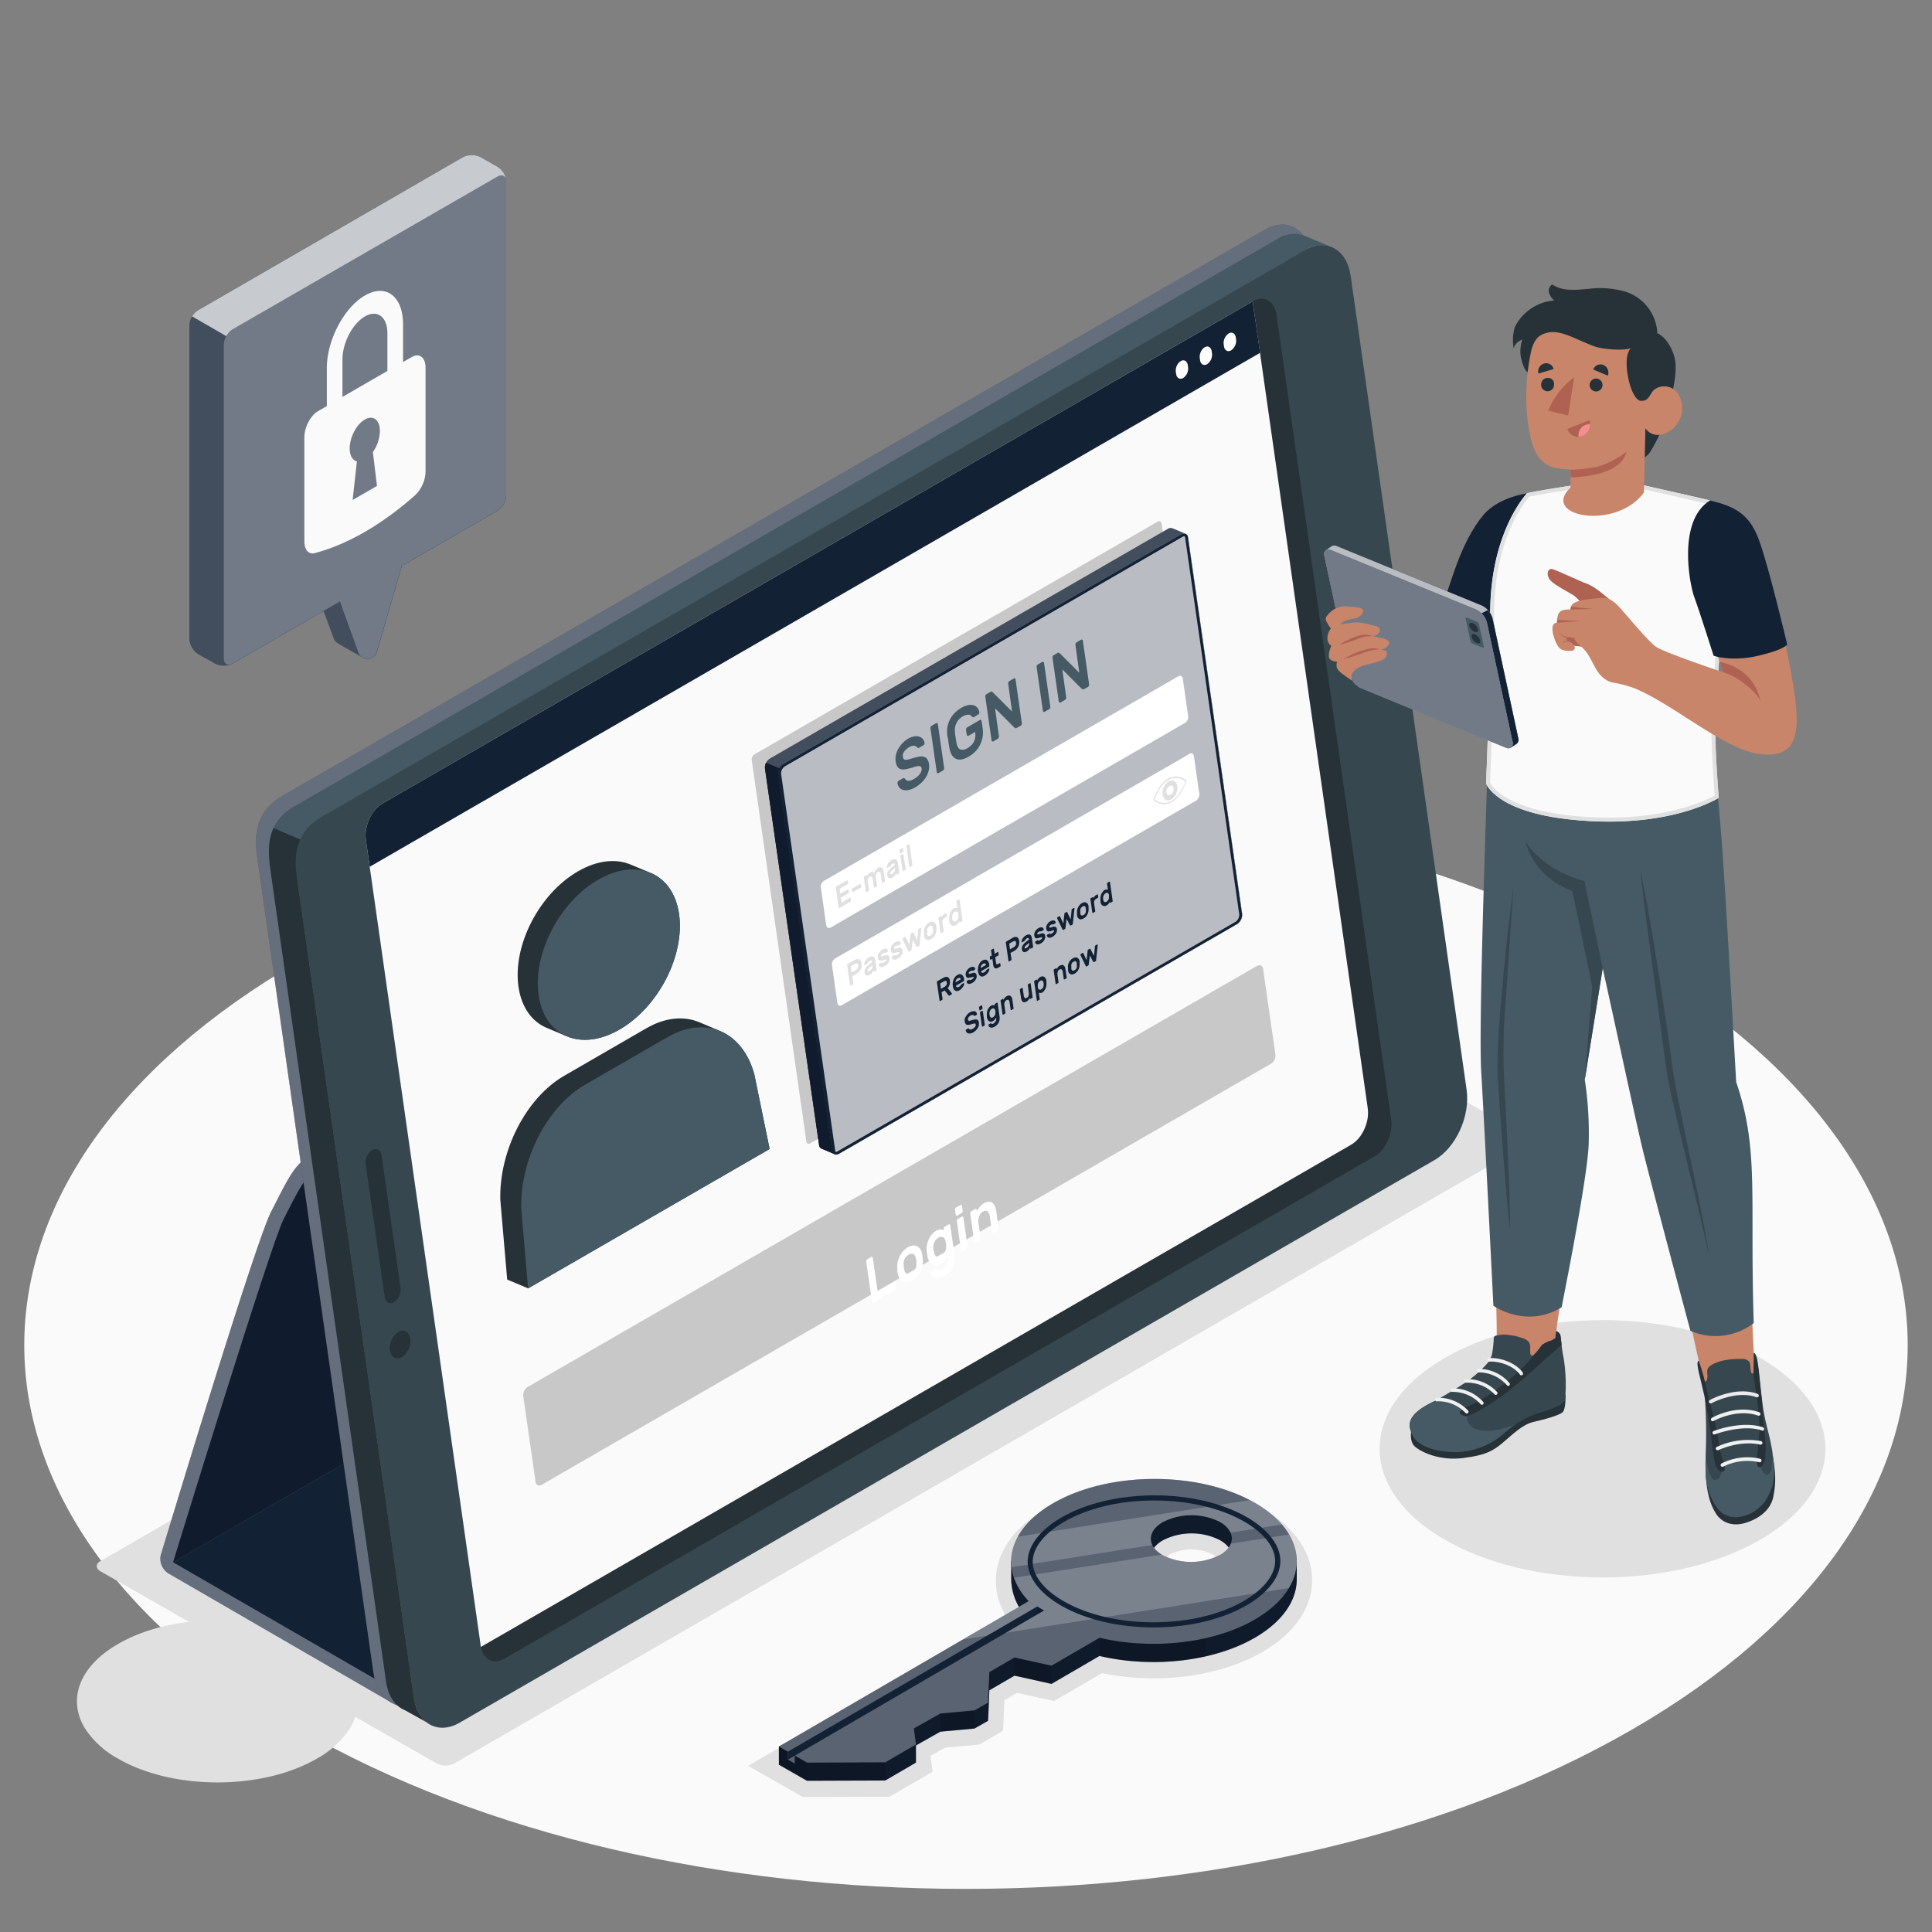 <svg xmlns="http://www.w3.org/2000/svg" viewBox="0 0 500 500"><rect x="0" y="0" width="500" height="500" fill="#808080" stroke="none"/><g id="freepik--Floor--inject-2"><path id="freepik--floor--inject-2" d="M77.66,248.63c-95.18,55-95.17,144.05,0,199s249.49,54.95,344.67,0,95.17-144,0-199S172.84,193.68,77.66,248.63Z" style="fill:#fafafa"></path></g><g id="freepik--Shadows--inject-2"><path id="freepik--Shadow--inject-2" d="M92.36,442.77a13.67,13.67,0,0,1-2.18,5.08A24.14,24.14,0,0,1,82,455.14c-14.2,8.2-37.24,8.2-51.44,0a24,24,0,0,1-8.21-7.29,13.84,13.84,0,0,1-2.18-5.08h0c-1.26-6.17,2.21-12.59,10.4-17.32,14.2-8.21,37.24-8.21,51.44,0C90.16,430.18,93.63,436.6,92.36,442.77Z" style="fill:#e0e0e0"></path><path id="freepik--shadow--inject-2" d="M113,456.36l-87-49.71c-1.27-.73-1.27-1.92,0-2.65l277-159.93a5,5,0,0,1,4.59,0l87,49.71c1.27.73,1.27,1.92,0,2.65l-277,159.93A5,5,0,0,1,113,456.36Z" style="fill:#e0e0e0"></path><path id="freepik--shadow--inject-2" d="M207.8,465.07,193.61,457l66.72-38.84a17.2,17.2,0,0,1-2.45-11.39c.89-6.23,5.35-12,12.57-16.18,7.62-4.44,17.69-6.88,28.34-6.88,10.47,0,20.38,2.37,27.9,6.68,8.28,4.74,12.86,11.31,12.89,18.49s-4.51,13.78-12.75,18.59c-7.62,4.43-17.68,6.88-28.33,6.88h0A65.22,65.22,0,0,1,285.2,433l-12.42,7.23-9.57-2.12-3.28,1.9-.33,7.89-6.16,3.59-8.86.81-3.77,2.12.55,4.1L230.19,465Zm105.94-62.84a12.42,12.42,0,0,0-10.82,0,3.07,3.07,0,0,0-1,.83,3.22,3.22,0,0,0,1,.82,12.51,12.51,0,0,0,10.82,0,3.2,3.2,0,0,0,1-.83A3.35,3.35,0,0,0,313.74,402.23Z" style="fill:#e0e0e0"></path><ellipse id="freepik--shadow--inject-2" cx="414.73" cy="374.95" rx="57.68" ry="33.3" style="fill:#e0e0e0"></ellipse></g><g id="freepik--Device--inject-2"><g id="freepik--device--inject-2"><g id="freepik--Case--inject-2"><path d="M305.84,253.59l5.07-2.93s26.91-87.78,29.41-92.86-2-7.69-6.87-4.89L80.87,298.55c-4.85,2.8-6.37,6.65-10.68,15s-28.61,89-28.61,89a4.5,4.5,0,0,0,2.17,4.74l57.51,33.31L365.45,288.11Z" style="fill:#132135"></path><path d="M305.84,253.59l5.07-2.93s26.91-87.78,29.41-92.86-2-7.69-6.87-4.89L80.87,298.55c-4.85,2.8-6.37,6.65-10.68,15s-28.61,89-28.61,89a4.5,4.5,0,0,0,2.17,4.74l57.51,33.31L365.45,288.11Z" style="fill:#fff;opacity:0.35"></path><path d="M73.36,315.59c-3.27,6.35-28.57,88.72-28.57,88.72L314.11,248.82s26.71-83.72,29.38-89-2-7.68-6.87-4.88L84,300.58C79.19,303.37,76.64,309.25,73.36,315.59Z" style="fill:#132135"></path><path d="M73.36,315.59c-3.27,6.35-28.57,88.72-28.57,88.72L314.11,248.82s26.71-83.72,29.38-89-2-7.68-6.87-4.88L84,300.58C79.19,303.37,76.64,309.25,73.36,315.59Z" style="opacity:0.15"></path><polygon points="308.98 251.78 44.78 404.31 103.29 438.1 367.49 285.57 308.98 251.78" style="fill:#132135"></polygon><path d="M327.37,59.42,72.84,206.11c-5.58,3.22-7.32,8.44-6.34,15.31L96.62,432.81c1,6.87,6.46,10.89,12,7.67L360.94,294.89c5.58-3.22,9.31-11.41,8.32-18.28L339.26,66C338.28,59.16,333,56.2,327.37,59.42Z" style="fill:#132135"></path><path d="M327.37,59.42,72.84,206.11c-5.58,3.22-7.32,8.44-6.34,15.31L96.62,432.81c1,6.87,6.46,10.89,12,7.67L360.94,294.89c5.58-3.22,9.31-11.41,8.32-18.28L339.26,66C338.28,59.16,333,56.2,327.37,59.42Z" style="fill:#fff;opacity:0.35"></path></g><g id="freepik--Tablet--inject-2"><path d="M344.53,63.91a7.85,7.85,0,0,0-6.86.85L85.38,210.36a17,17,0,0,0-6.44,7.39L70.8,214.3c1.79-3.91,4.91-5.34,7.58-6.89L330.66,61.8a7.77,7.77,0,0,1,7.12-.73h0Z" style="fill:#455a64"></path><path d="M104.81,442.61v0c-2.5-1-4.36-3.62-4.9-7.4L70.06,225.68c-.62-4.29-.82-8.14.74-11.39l8.14,3.46q-.31.66-.6,1.38c-.15.38-.28.75-.4,1.13a1.09,1.09,0,0,0,0,.17,13.18,13.18,0,0,0-.39,1.32c-.12.46-.22.93-.29,1.38a7.59,7.59,0,0,0-.15,1.05,16.24,16.24,0,0,0,0,4.46l30,210.57c.54,3.82,2.44,6.44,5,7.45Z" style="fill:#263238"></path><path d="M337.66,64.77,83.13,211.46c-5.58,3.22-7.32,8.44-6.34,15.31l30.27,212.45c1,6.88,6.31,9.84,11.89,6.61L371.23,300.24c5.58-3.22,9.31-11.4,8.32-18.28l-30-210.58C348.57,64.51,343.24,61.55,337.66,64.77Z" style="fill:#37474f"></path><path d="M355.74,299.27l-225.19,130c-2.89,1.67-5.65.14-6.16-3.42L94.69,217.4c-.51-3.56,1.42-7.8,4.31-9.47L324.19,78c2.89-1.67,5.65-.14,6.16,3.42l29.7,208.4C360.56,293.36,358.63,297.6,355.74,299.27Z" style="fill:#263238"></path><path d="M94.69,217.4l29.7,208.4c0,.14,0,.27.08.41L349.66,296.26c2.89-1.67,4.82-5.91,4.31-9.47L324.19,78,99,207.93C96.11,209.6,94.18,213.84,94.69,217.4Z" style="fill:#fafafa"></path><path d="M106.17,346.44a5,5,0,0,1-2.17,4.77c-1.45.84-2.84.07-3.09-1.73a5,5,0,0,1,2.17-4.76C104.53,343.88,105.92,344.65,106.17,346.44Z" style="fill:#263238"></path><path d="M96.33,297.64h0a3.94,3.94,0,0,0-1.69,3.71l4.92,34.31c.2,1.39,1.28,2,2.41,1.34h0a3.92,3.92,0,0,0,1.69-3.7L98.74,299C98.54,297.59,97.46,297,96.33,297.64Z" style="fill:#263238"></path></g><g id="freepik--Articles--inject-2"><path d="M324.19,78,99,207.93c-2.89,1.67-4.82,5.91-4.31,9.47l1,6.91,230.42-133Z" style="fill:#132135"></path><path d="M306.2,97.83h0c-.85.49-1.66,0-1.81-1l-.09-.59a3,3,0,0,1,1.27-2.79h0c.86-.49,1.67,0,1.82,1l.08.59A2.94,2.94,0,0,1,306.2,97.83Z" style="fill:#fff"></path><path d="M312.4,94.25h0c-.86.5-1.67,0-1.82-1l-.08-.58a3,3,0,0,1,1.27-2.8h0c.85-.49,1.66,0,1.81,1l.09.59A3,3,0,0,1,312.4,94.25Z" style="fill:#fff"></path><path d="M318.59,90.68h0c-.85.49-1.66,0-1.81-1l-.09-.59A3,3,0,0,1,318,86.29h0c.86-.5,1.67,0,1.82,1l.08.58A3,3,0,0,1,318.59,90.68Z" style="fill:#fff"></path></g></g><g id="freepik--Tab--inject-2"><g id="freepik--Box--inject-2"><g style="opacity:0.2"><path d="M195.31,195.19,299.6,135a.63.63,0,0,1,1,.44l14.15,98.79a1.61,1.61,0,0,1-.76,1.47l-104.3,60.19a.63.63,0,0,1-1-.44l-14.15-98.79A1.57,1.57,0,0,1,195.31,195.19Z"></path></g><path d="M306.79,138.14a1.36,1.36,0,0,0-1.11.19l-102.94,59.4a2.83,2.83,0,0,0-1.34,2.6l14,97.45a1.13,1.13,0,0,0,.59.92c-.31-.15-3.06-1.3-3.4-1.44a1.14,1.14,0,0,1-.62-.92l-14-97.46a2.84,2.84,0,0,1,1.34-2.6l102.93-59.41a1.33,1.33,0,0,1,1.2-.14C303.75,136.86,306.14,137.85,306.79,138.14Z" style="fill:#132135"></path><g style="opacity:0.2"><path d="M306.79,138.14c-.65-.29-3-1.28-3.34-1.41a1.33,1.33,0,0,0-1.2.14L199.32,196.28a2.9,2.9,0,0,0-1,1.14l3.43,1.45a2.8,2.8,0,0,1,1-1.14l102.94-59.4A1.36,1.36,0,0,1,306.79,138.14Z" style="fill:#fff"></path></g><path d="M202.74,197.73l102.93-59.4c.88-.51,1.69-.16,1.82.77l14,97.46a2.84,2.84,0,0,1-1.34,2.6l-102.94,59.4c-.87.5-1.68.16-1.82-.77l-14-97.46A2.83,2.83,0,0,1,202.74,197.73Z" style="fill:#132135"></path><g style="opacity:0.7"><path d="M202.74,197.73l102.93-59.4c.88-.51,1.69-.16,1.82.77l14,97.46a2.84,2.84,0,0,1-1.34,2.6l-102.94,59.4c-.87.5-1.68.16-1.82-.77l-14-97.46A2.83,2.83,0,0,1,202.74,197.73Z" style="fill:#fff"></path></g><path d="M201.7,198.87l-3.43-1.45a2.48,2.48,0,0,0-.29,1.46l14,97.46a1.14,1.14,0,0,0,.62.92c.34.14,3.09,1.29,3.4,1.44a1.13,1.13,0,0,1-.59-.92l-14-97.45A2.49,2.49,0,0,1,201.7,198.87Z" style="fill:#132135"></path><path d="M201.7,198.87l-3.43-1.45a2.48,2.48,0,0,0-.29,1.46l14,97.46a1.14,1.14,0,0,0,.62.92c.34.14,3.09,1.29,3.4,1.44a1.13,1.13,0,0,1-.59-.92l-14-97.45A2.49,2.49,0,0,1,201.7,198.87Z" style="opacity:0.15"></path><path d="M306.5,138.77c.15,0,.2.32.21.36l14,97.46a2.24,2.24,0,0,1-1,2L216.71,298a1,1,0,0,1-.35.13c-.15,0-.21-.33-.21-.37l-14-97.45a2.23,2.23,0,0,1,1-2l102.93-59.41a.84.84,0,0,1,.35-.12m-.1-.67a1.47,1.47,0,0,0-.73.23l-102.93,59.4a2.83,2.83,0,0,0-1.34,2.6l14,97.46a1,1,0,0,0,1.09,1,1.55,1.55,0,0,0,.73-.23l102.94-59.4a2.84,2.84,0,0,0,1.34-2.6l-14-97.46a1,1,0,0,0-1.09-1Z" style="fill:#132135"></path></g><path d="M234.92,191.23a4.78,4.78,0,0,1,1.72-.66,2.82,2.82,0,0,1,1.32.09,1.89,1.89,0,0,1,.88.62,2.1,2.1,0,0,1,.43.92.62.62,0,0,1-.05.4.74.74,0,0,1-.26.29l-1,.58a.5.5,0,0,1-.38.09.61.61,0,0,1-.26-.18,1.22,1.22,0,0,0-.75-.39,2.34,2.34,0,0,0-1.34.42,4.09,4.09,0,0,0-.69.51,3.42,3.42,0,0,0-.54.61,2.45,2.45,0,0,0-.33.67,1.76,1.76,0,0,0,0,.68,1,1,0,0,0,.23.58.7.7,0,0,0,.51.17,4.05,4.05,0,0,0,.9-.14l1.36-.39a7.71,7.71,0,0,1,1.54-.32,2.27,2.27,0,0,1,1.12.16,1.56,1.56,0,0,1,.72.65,3.16,3.16,0,0,1,.38,1.16,4.51,4.51,0,0,1-.08,1.63,5.59,5.59,0,0,1-.64,1.62,7.44,7.44,0,0,1-1.19,1.51,8.26,8.26,0,0,1-1.67,1.27,5.78,5.78,0,0,1-1.56.64,3.27,3.27,0,0,1-1.38.06,2,2,0,0,1-1.06-.55,2.27,2.27,0,0,1-.58-1.18.56.56,0,0,1,.06-.4.63.63,0,0,1,.25-.3l1-.57a.6.6,0,0,1,.38-.11.46.46,0,0,1,.26.19,1.87,1.87,0,0,0,.31.32.77.77,0,0,0,.44.18,1.88,1.88,0,0,0,.64-.06,3.48,3.48,0,0,0,.92-.41,5.76,5.76,0,0,0,.81-.55,3.79,3.79,0,0,0,.66-.67,3,3,0,0,0,.42-.73,1.48,1.48,0,0,0,.09-.78.62.62,0,0,0-.29-.51,1.11,1.11,0,0,0-.66-.08,7.7,7.7,0,0,0-1,.25c-.42.13-.89.26-1.44.39a5.34,5.34,0,0,1-1.31.22,1.85,1.85,0,0,1-1-.2,1.58,1.58,0,0,1-.66-.69,4.16,4.16,0,0,1-.36-1.25,4.45,4.45,0,0,1,.08-1.62,5.94,5.94,0,0,1,.61-1.59,7.57,7.57,0,0,1,1.08-1.43A6.78,6.78,0,0,1,234.92,191.23Z" style="fill:#455a64"></path><path d="M242.88,200.08a.28.28,0,0,1-.29,0,.29.29,0,0,1-.16-.26l-1.62-11.3a.72.72,0,0,1,.06-.4.69.69,0,0,1,.25-.3l1.15-.66a.28.28,0,0,1,.29,0,.32.32,0,0,1,.16.27l1.62,11.3a.72.72,0,0,1-.06.4.61.61,0,0,1-.25.29Z" style="fill:#455a64"></path><path d="M245.17,190.4a7.69,7.69,0,0,1,0-2.09,6.93,6.93,0,0,1,1.8-3.69,7.75,7.75,0,0,1,1.79-1.41,5.39,5.39,0,0,1,2.09-.78,2.61,2.61,0,0,1,1.42.21,1.9,1.9,0,0,1,.83.75,3.3,3.3,0,0,1,.36.86.57.57,0,0,1-.06.4.62.62,0,0,1-.26.29l-1.15.67a.33.33,0,0,1-.26,0,.37.37,0,0,1-.17-.13,1.61,1.61,0,0,0-.19-.22A1.08,1.08,0,0,0,251,185a2,2,0,0,0-.75,0,2.79,2.79,0,0,0-1.1.41,4,4,0,0,0-1.6,1.69,4.05,4.05,0,0,0-.41,2.3c0,.45.1.93.17,1.44s.15,1,.24,1.41c.16.95.49,1.52,1,1.71a2.1,2.1,0,0,0,1.8-.33,4.69,4.69,0,0,0,.94-.7,3.43,3.43,0,0,0,1.08-2,4.51,4.51,0,0,0,0-1.37l0-.14-1.73,1a.28.28,0,0,1-.29,0,.34.34,0,0,1-.16-.27l-.18-1.24a.65.65,0,0,1,.07-.4.6.6,0,0,1,.25-.29l3.26-1.89a.26.26,0,0,1,.29,0,.29.29,0,0,1,.16.26l.28,1.92a7.7,7.7,0,0,1,0,2.09,7.06,7.06,0,0,1-1.8,3.77,7.92,7.92,0,0,1-1.84,1.45,5.36,5.36,0,0,1-1.93.73,2.4,2.4,0,0,1-1.46-.22,2.52,2.52,0,0,1-1-1,5.71,5.71,0,0,1-.58-1.75q-.06-.33-.12-.72c-.05-.27-.09-.54-.13-.82s-.08-.56-.11-.83S245.19,190.63,245.17,190.4Z" style="fill:#455a64"></path><path d="M263.13,188.38q-.24.15-.39.06l-.22-.14-5-5,1,7.21a.72.72,0,0,1-.06.4.72.72,0,0,1-.25.29l-1.15.67a.28.28,0,0,1-.29,0,.32.32,0,0,1-.16-.27L255,180.34a.7.7,0,0,1,.06-.4.69.69,0,0,1,.25-.3l1-.57a.39.39,0,0,1,.39-.06l.22.14,5,5-1-7.21a.72.72,0,0,1,.06-.4.72.72,0,0,1,.25-.29l1.15-.66a.26.26,0,0,1,.29,0,.32.32,0,0,1,.16.27l1.62,11.3a.67.67,0,0,1-.06.39.69.69,0,0,1-.25.3Z" style="fill:#455a64"></path><path d="M270.35,184.22a.28.28,0,0,1-.29,0,.29.29,0,0,1-.16-.26l-1.62-11.3a.72.72,0,0,1,.06-.4.69.69,0,0,1,.25-.3l1.15-.66a.28.28,0,0,1,.29,0,.35.35,0,0,1,.17.27l1.61,11.3a.72.72,0,0,1-.06.4.66.66,0,0,1-.25.29Z" style="fill:#455a64"></path><path d="M280.55,178.33a.44.44,0,0,1-.4.06l-.22-.14-5-5,1,7.2a.71.71,0,0,1-.07.4.63.63,0,0,1-.25.3l-1.15.66a.28.28,0,0,1-.29,0,.34.34,0,0,1-.16-.27l-1.62-11.3a.73.73,0,0,1,.07-.4.6.6,0,0,1,.25-.29l1-.58a.38.38,0,0,1,.39,0,.93.93,0,0,1,.22.14l5,5-1-7.21a.65.65,0,0,1,.07-.4.56.56,0,0,1,.25-.29l1.15-.67a.28.28,0,0,1,.29,0,.32.32,0,0,1,.16.26l1.62,11.3a.83.83,0,0,1-.07.4.63.63,0,0,1-.25.3Z" style="fill:#455a64"></path><path d="M244.08,253.09a1.35,1.35,0,0,1,1.2-.22,1.12,1.12,0,0,1,.55.95,2.37,2.37,0,0,1-.07,1,2.23,2.23,0,0,1-.5.9l1.08,1.34,0,.07a.25.25,0,0,1,0,.14.2.2,0,0,1-.08.1l-.51.29c-.08,0-.14.06-.18,0a.21.21,0,0,1-.1-.08l-1-1.26-.79.46.25,1.71a.45.45,0,0,1,0,.16.28.28,0,0,1-.11.13l-.48.28a.13.13,0,0,1-.12,0,.14.14,0,0,1-.07-.11l-.68-4.74a.55.55,0,0,1,0-.17.32.32,0,0,1,.11-.12Zm-.56,2.83.86-.5a1.47,1.47,0,0,0,.52-.46.87.87,0,0,0,.13-.67c0-.28-.14-.42-.28-.44a1.09,1.09,0,0,0-.57.18l-.86.5Z" style="fill:#132135"></path><path d="M246.58,255.15a3.37,3.37,0,0,1,0-.84,3.13,3.13,0,0,1,.2-.8,3,3,0,0,1,.4-.68,2.19,2.19,0,0,1,.59-.51,1.36,1.36,0,0,1,.62-.2,1,1,0,0,1,.52.14,1.15,1.15,0,0,1,.38.43,2,2,0,0,1,.21.65l0,.33a.27.27,0,0,1,0,.17.26.26,0,0,1-.11.12l-2,1.15a.57.57,0,0,0,.1.26.35.35,0,0,0,.19.13.63.63,0,0,0,.24,0,1.12,1.12,0,0,0,.26-.11,1.29,1.29,0,0,0,.3-.22.94.94,0,0,0,.18-.24,1,1,0,0,1,.1-.14.35.35,0,0,1,.11-.09l.47-.27a.12.12,0,0,1,.13,0,.11.11,0,0,1,.06.11.88.88,0,0,1-.05.32,2.15,2.15,0,0,1-.22.47,3.89,3.89,0,0,1-.38.5,2,2,0,0,1-.58.45,1.38,1.38,0,0,1-.62.21.85.85,0,0,1-.52-.14,1.18,1.18,0,0,1-.38-.46A2.39,2.39,0,0,1,246.58,255.15Zm1.3-2a1.11,1.11,0,0,0-.28.24.91.91,0,0,0-.18.27,1.18,1.18,0,0,0-.1.3.8.8,0,0,0,0,.26l1.34-.77a.9.9,0,0,0-.08-.21.36.36,0,0,0-.14-.16.35.35,0,0,0-.21,0A1,1,0,0,0,247.88,253.2Z" style="fill:#132135"></path><path d="M252,252.92s0-.09-.06-.1a.26.26,0,0,0-.16,0l-.29.08L251,253a1.2,1.2,0,0,1-.46.07.57.57,0,0,1-.31-.1.51.51,0,0,1-.2-.25,1.6,1.6,0,0,1-.1-.38,1.57,1.57,0,0,1,0-.48,2.18,2.18,0,0,1,.19-.52,2.61,2.61,0,0,1,.35-.49,2.2,2.2,0,0,1,.5-.4,2.06,2.06,0,0,1,.53-.22,1,1,0,0,1,.42,0,.62.62,0,0,1,.3.16.73.73,0,0,1,.15.29.27.27,0,0,1,0,.17.4.4,0,0,1-.1.12l-.46.26a.18.18,0,0,1-.14,0l-.11,0a.29.29,0,0,0-.16,0,.76.76,0,0,0-.27.11,1.1,1.1,0,0,0-.31.25.35.35,0,0,0-.1.31.14.14,0,0,0,.05.12.18.18,0,0,0,.14,0l.27-.06.44-.13a1,1,0,0,1,.81,0,.85.85,0,0,1,.32.62,1.35,1.35,0,0,1,0,.48,1.86,1.86,0,0,1-.2.52,2.54,2.54,0,0,1-.38.5,2.49,2.49,0,0,1-.54.43,2.12,2.12,0,0,1-.57.23,1,1,0,0,1-.45,0,.58.58,0,0,1-.3-.18.61.61,0,0,1-.15-.3.27.27,0,0,1,0-.17.28.28,0,0,1,.11-.13l.46-.26a.19.19,0,0,1,.14,0l.11.06a.34.34,0,0,0,.18,0,.78.78,0,0,0,.31-.13l.18-.12.17-.14a.88.88,0,0,0,.12-.17A.27.27,0,0,0,252,252.92Z" style="fill:#132135"></path><path d="M253.1,251.38a2.88,2.88,0,0,1,0-.83,3,3,0,0,1,.2-.8,2.65,2.65,0,0,1,.4-.69,2.3,2.3,0,0,1,.58-.5,1.4,1.4,0,0,1,.63-.2.92.92,0,0,1,.52.14,1.19,1.19,0,0,1,.38.42,2.13,2.13,0,0,1,.21.66l0,.33a.23.23,0,0,1,0,.16.27.27,0,0,1-.1.13l-2,1.15a.57.57,0,0,0,.1.26.32.32,0,0,0,.18.13.63.63,0,0,0,.24,0,.85.85,0,0,0,.26-.11,1.66,1.66,0,0,0,.31-.22,1.88,1.88,0,0,0,.18-.24,1.16,1.16,0,0,1,.09-.14.53.53,0,0,1,.11-.09l.48-.27a.11.11,0,0,1,.12,0,.13.13,0,0,1,.07.11,1.3,1.3,0,0,1-.06.32,2,2,0,0,1-.21.46,2.89,2.89,0,0,1-.39.51,2.58,2.58,0,0,1-.57.45,1.38,1.38,0,0,1-.62.21.83.83,0,0,1-.52-.14,1.27,1.27,0,0,1-.39-.46A2.39,2.39,0,0,1,253.1,251.38Zm1.3-1.94a1.4,1.4,0,0,0-.29.23,1.67,1.67,0,0,0-.18.28,1.18,1.18,0,0,0-.1.3c0,.1,0,.18,0,.26l1.35-.78-.08-.2a.36.36,0,0,0-.14-.16.38.38,0,0,0-.22-.05A.92.92,0,0,0,254.4,249.44Z" style="fill:#132135"></path><path d="M257.79,249.25a.39.39,0,0,0,.15.3c.08.06.2,0,.38-.07l.37-.21a.11.11,0,0,1,.12,0,.14.14,0,0,1,.07.11l.07.49a.3.3,0,0,1,0,.16.28.28,0,0,1-.11.13l-.44.25a1,1,0,0,1-.9.17c-.24-.11-.39-.39-.45-.85l-.23-1.58-.39.23a.13.13,0,0,1-.12,0,.13.13,0,0,1-.07-.11l-.07-.48a.26.26,0,0,1,0-.17.27.27,0,0,1,.1-.13l.4-.22-.18-1.2a.45.45,0,0,1,0-.16.28.28,0,0,1,.11-.13l.45-.26a.13.13,0,0,1,.12,0,.16.16,0,0,1,.07.12l.17,1.19.77-.44a.11.11,0,0,1,.12,0,.14.14,0,0,1,.07.11l.07.49a.3.3,0,0,1,0,.16.28.28,0,0,1-.11.13l-.76.44Z" style="fill:#132135"></path><path d="M262,242.75a1.37,1.37,0,0,1,1.18-.22c.31.12.5.45.58,1a2.38,2.38,0,0,1-.23,1.46,2.51,2.51,0,0,1-1,1.07l-1,.55.24,1.64a.55.55,0,0,1,0,.17.22.22,0,0,1-.11.12l-.48.28a.11.11,0,0,1-.12,0,.15.15,0,0,1-.07-.12l-.68-4.73a.34.34,0,0,1,0-.17.22.22,0,0,1,.11-.12Zm-.61,2.94.92-.53a1.43,1.43,0,0,0,.52-.48,1,1,0,0,0,.12-.7c0-.27-.13-.42-.28-.45a1,1,0,0,0-.57.16l-.92.53Z" style="fill:#132135"></path><path d="M264.36,243.83a2.32,2.32,0,0,1,.07-.39,2.14,2.14,0,0,1,.55-.95,2.35,2.35,0,0,1,.51-.41,1.67,1.67,0,0,1,.57-.21.79.79,0,0,1,.46,0,.77.77,0,0,1,.34.33,1.77,1.77,0,0,1,.19.6l.31,2.16a.51.51,0,0,1,0,.17.22.22,0,0,1-.11.12l-.45.26a.11.11,0,0,1-.12,0,.14.14,0,0,1-.07-.11l0-.24a2.29,2.29,0,0,1-.31.57,1.89,1.89,0,0,1-.58.49,1.6,1.6,0,0,1-.47.19.63.63,0,0,1-.37-.05.62.62,0,0,1-.27-.24,1.16,1.16,0,0,1-.14-.41,1.57,1.57,0,0,1,.18-1,2.82,2.82,0,0,1,.73-.83l.94-.77c0-.2-.1-.31-.22-.33a.65.65,0,0,0-.42.1.9.9,0,0,0-.23.19,1.54,1.54,0,0,0-.14.23l-.08.14a.39.39,0,0,1-.1.08l-.55.32a.14.14,0,0,1-.11,0A.1.1,0,0,1,264.36,243.83Zm1.3,1.49a1.56,1.56,0,0,0,.35-.27,1.85,1.85,0,0,0,.23-.34,1.74,1.74,0,0,0,.13-.36,1.24,1.24,0,0,0,0-.33V244l-.79.64a1.46,1.46,0,0,0-.33.35.57.57,0,0,0-.07.33c0,.1.07.16.16.16A.76.76,0,0,0,265.66,245.32Z" style="fill:#132135"></path><path d="M269.71,242.68a.15.15,0,0,0-.06-.11.27.27,0,0,0-.16,0,1.48,1.48,0,0,0-.29.07l-.46.14a1.77,1.77,0,0,1-.46.07.64.64,0,0,1-.32-.1.62.62,0,0,1-.19-.25,1.39,1.39,0,0,1-.1-.39,1.6,1.6,0,0,1,0-.48,2.11,2.11,0,0,1,.19-.51,2.27,2.27,0,0,1,.34-.49,2,2,0,0,1,.51-.4,1.54,1.54,0,0,1,.53-.22,1,1,0,0,1,.42,0,.55.55,0,0,1,.29.16.64.64,0,0,1,.16.29.27.27,0,0,1,0,.17.22.22,0,0,1-.11.12l-.46.27a.3.3,0,0,1-.14,0l-.11,0a.35.35,0,0,0-.15,0,.85.85,0,0,0-.28.12,1,1,0,0,0-.3.24.41.41,0,0,0-.11.32.17.17,0,0,0,.06.11s.07,0,.14,0l.27-.05.44-.14a1,1,0,0,1,.81,0,.82.82,0,0,1,.32.61,1.32,1.32,0,0,1,0,.48,2.22,2.22,0,0,1-.2.52,2.39,2.39,0,0,1-.93.93,1.89,1.89,0,0,1-.56.23,1.13,1.13,0,0,1-.45,0,.75.75,0,0,1-.3-.18.6.6,0,0,1-.15-.31.27.27,0,0,1,0-.17.26.26,0,0,1,.11-.12l.45-.27c.06,0,.11,0,.14,0a.67.67,0,0,1,.12.06.35.35,0,0,0,.18,0,.72.72,0,0,0,.31-.12l.18-.12.17-.15a.66.66,0,0,0,.12-.17A.32.32,0,0,0,269.71,242.68Z" style="fill:#132135"></path><path d="M272.8,240.89a.14.14,0,0,0-.06-.11.25.25,0,0,0-.16,0,1.67,1.67,0,0,0-.29.07l-.45.14a1.84,1.84,0,0,1-.47.07.6.6,0,0,1-.31-.1.54.54,0,0,1-.19-.25,1.41,1.41,0,0,1-.1-.38,1.31,1.31,0,0,1,0-.48,1.72,1.72,0,0,1,.19-.52,2,2,0,0,1,.34-.49,1.85,1.85,0,0,1,.51-.4,1.76,1.76,0,0,1,.53-.22,1,1,0,0,1,.42,0,.55.55,0,0,1,.29.16.58.58,0,0,1,.15.29.21.21,0,0,1,0,.17.36.36,0,0,1-.11.13l-.46.26c-.06,0-.1.05-.14,0l-.11,0h-.16a.92.92,0,0,0-.27.12,1.26,1.26,0,0,0-.31.25.4.4,0,0,0-.1.31.33.33,0,0,0,0,.12.2.2,0,0,0,.14,0,1.12,1.12,0,0,0,.27,0l.44-.14a1,1,0,0,1,.81,0,.8.8,0,0,1,.33.61,1.32,1.32,0,0,1,0,.48,2,2,0,0,1-.21.53,2.39,2.39,0,0,1-.37.5,2.58,2.58,0,0,1-.55.42,1.84,1.84,0,0,1-.57.23,1.08,1.08,0,0,1-.44,0,.69.69,0,0,1-.3-.18.6.6,0,0,1-.15-.31.31.31,0,0,1,0-.16.36.36,0,0,1,.11-.13l.46-.26c.06,0,.11-.05.14,0l.12.06a.4.4,0,0,0,.17,0,.92.92,0,0,0,.32-.13l.18-.12.17-.15a.83.83,0,0,0,.12-.16A.27.27,0,0,0,272.8,240.89Z" style="fill:#132135"></path><path d="M277.1,237.92l.23-2.4a.83.83,0,0,1,0-.15.22.22,0,0,1,.11-.13l.45-.26a.13.13,0,0,1,.12,0,.13.13,0,0,1,.07.11v0l-.42,3.9a.45.45,0,0,1,0,.16.33.33,0,0,1-.11.13l-.45.26c-.06,0-.1,0-.13,0a.36.36,0,0,1-.07-.1l-.86-1.62-.3,2.29a.94.94,0,0,1,0,.16.22.22,0,0,1-.11.13l-.45.26a.12.12,0,0,1-.13,0,.36.36,0,0,1-.07-.1l-1.38-2.86s0,0,0-.05a.45.45,0,0,1,0-.16.28.28,0,0,1,.11-.13l.45-.26c.06,0,.1,0,.13,0a.47.47,0,0,1,.06.09l.84,1.79.27-2.43a.56.56,0,0,1,0-.15.25.25,0,0,1,.1-.12l.45-.26a.11.11,0,0,1,.12,0,.18.18,0,0,1,.08.09Z" style="fill:#132135"></path><path d="M280,233.73a1.6,1.6,0,0,1,.6-.21.86.86,0,0,1,.51.08,1,1,0,0,1,.39.33,1.51,1.51,0,0,1,.22.55c0,.05,0,.1,0,.17l0,.2,0,.21a1.11,1.11,0,0,1,0,.17,2.8,2.8,0,0,1-.28,1.39,3.1,3.1,0,0,1-.41.61,2.35,2.35,0,0,1-.58.46,1.51,1.51,0,0,1-.61.22,1,1,0,0,1-.51-.07.94.94,0,0,1-.38-.34,1.44,1.44,0,0,1-.22-.55l0-.16,0-.2a1.49,1.49,0,0,1,0-.21,1.11,1.11,0,0,1,0-.17,2.6,2.6,0,0,1,.28-1.4,3.1,3.1,0,0,1,.41-.61A2.65,2.65,0,0,1,280,233.73Zm1,1.24a.73.73,0,0,0-.14-.33.43.43,0,0,0-.2-.14.39.39,0,0,0-.24,0,1.3,1.3,0,0,0-.25.1l-.24.18a1,1,0,0,0-.2.25,1.1,1.1,0,0,0-.14.33,1.48,1.48,0,0,0,0,.43s0,.09,0,.15l0,.19a1.13,1.13,0,0,0,0,.18,1.06,1.06,0,0,0,0,.14.78.78,0,0,0,.14.33.39.39,0,0,0,.2.14.4.4,0,0,0,.24,0,1.06,1.06,0,0,0,.25-.11.91.91,0,0,0,.23-.17,1,1,0,0,0,.21-.25,1.4,1.4,0,0,0,.17-.76,1,1,0,0,0,0-.15,1.11,1.11,0,0,1,0-.19l0-.18C280.93,235.05,280.92,235,280.91,235Z" style="fill:#132135"></path><path d="M283.72,232.59a1.17,1.17,0,0,0-.49.5,1.27,1.27,0,0,0-.07.72l.28,1.91a.3.3,0,0,1,0,.16.28.28,0,0,1-.11.13l-.45.26a.11.11,0,0,1-.12,0,.14.14,0,0,1-.07-.11l-.49-3.42a.34.34,0,0,1,0-.17.22.22,0,0,1,.11-.12l.45-.27a.13.13,0,0,1,.12,0,.14.14,0,0,1,.07.11l0,.17a2.81,2.81,0,0,1,.29-.46,1.54,1.54,0,0,1,.45-.37l.27-.15a.11.11,0,0,1,.12,0,.14.14,0,0,1,.07.11l.07.49a.27.27,0,0,1,0,.17.4.4,0,0,1-.1.12Z" style="fill:#132135"></path><path d="M285.77,230.38a1.55,1.55,0,0,1,.33-.15,1,1,0,0,1,.28,0,.65.65,0,0,1,.21,0l.14.07-.22-1.56a.33.33,0,0,1,0-.17.26.26,0,0,1,.11-.12l.45-.27a.13.13,0,0,1,.12,0,.14.14,0,0,1,.07.11l.69,4.81a.27.27,0,0,1,0,.17.2.2,0,0,1-.1.12l-.46.26a.11.11,0,0,1-.12,0,.14.14,0,0,1-.06-.11l0-.17a1.89,1.89,0,0,1-.1.21,1.92,1.92,0,0,1-.17.26,2.77,2.77,0,0,1-.24.25,1.57,1.57,0,0,1-.32.24,1.19,1.19,0,0,1-.56.17.85.85,0,0,1-.47-.15A1.11,1.11,0,0,1,285,234a2,2,0,0,1-.2-.59c0-.07,0-.15,0-.25a1.38,1.38,0,0,1,0-.26,2.82,2.82,0,0,1,0-.71,3.22,3.22,0,0,1,.19-.71,2.57,2.57,0,0,1,.36-.62A1.71,1.71,0,0,1,285.77,230.38Zm-.3,2.09a2.52,2.52,0,0,0,.06.41c.07.31.18.49.33.55a.58.58,0,0,0,.53-.08,1.15,1.15,0,0,0,.46-.49,1.4,1.4,0,0,0,.14-.74,1.68,1.68,0,0,0,0-.29,1.46,1.46,0,0,0,0-.27.65.65,0,0,0-.31-.47.57.57,0,0,0-.53.06,1.24,1.24,0,0,0-.46.5A1.49,1.49,0,0,0,285.47,232.47Z" style="fill:#132135"></path><path d="M251,262a2,2,0,0,1,.73-.28,1.39,1.39,0,0,1,.55,0,.83.83,0,0,1,.37.26,1,1,0,0,1,.18.38.25.25,0,0,1,0,.17.27.27,0,0,1-.1.13l-.42.24a.22.22,0,0,1-.16,0,.21.21,0,0,1-.11-.08.49.49,0,0,0-.32-.16,1,1,0,0,0-.56.17,2.09,2.09,0,0,0-.28.22,1.34,1.34,0,0,0-.23.25,1.46,1.46,0,0,0-.14.28.58.58,0,0,0,0,.29.38.38,0,0,0,.09.24.34.34,0,0,0,.22.08,2.32,2.32,0,0,0,.37-.07l.57-.16a3.23,3.23,0,0,1,.65-.13,1,1,0,0,1,.47.06.63.63,0,0,1,.3.28,1.18,1.18,0,0,1,.16.49,2,2,0,0,1,0,.68,2.3,2.3,0,0,1-.27.68,2.88,2.88,0,0,1-.5.63,3.39,3.39,0,0,1-.7.53,2.37,2.37,0,0,1-.65.27,1.45,1.45,0,0,1-.58,0,.94.94,0,0,1-.45-.24.91.91,0,0,1-.24-.49.25.25,0,0,1,0-.17.26.26,0,0,1,.11-.12l.42-.24a.24.24,0,0,1,.16-.05.21.21,0,0,1,.11.08l.13.13a.3.3,0,0,0,.18.08.86.86,0,0,0,.27,0,1.62,1.62,0,0,0,.39-.18,1.85,1.85,0,0,0,.34-.23,1.19,1.19,0,0,0,.27-.28,1,1,0,0,0,.18-.3.75.75,0,0,0,0-.33.31.31,0,0,0-.12-.22.59.59,0,0,0-.28,0,2.55,2.55,0,0,0-.44.11l-.6.16a2.09,2.09,0,0,1-.56.09.77.77,0,0,1-.41-.08.69.69,0,0,1-.27-.29,1.58,1.58,0,0,1-.16-.53,1.9,1.9,0,0,1,0-.67A2.59,2.59,0,0,1,250,263a3.2,3.2,0,0,1,.46-.6A2.71,2.71,0,0,1,251,262Z" style="fill:#132135"></path><path d="M254,260.2a.13.13,0,0,1,.12,0,.14.14,0,0,1,.07.11l.08.57a.33.33,0,0,1,0,.17.32.32,0,0,1-.11.12l-.51.3a.13.13,0,0,1-.12,0,.16.16,0,0,1-.07-.12l-.08-.57a.27.27,0,0,1,0-.17.24.24,0,0,1,.1-.12Zm.85,4.94a.27.27,0,0,1,0,.17.29.29,0,0,1-.1.12l-.45.26a.12.12,0,0,1-.13,0,.17.17,0,0,1-.06-.11l-.49-3.42a.26.26,0,0,1,0-.17.2.2,0,0,1,.1-.12l.45-.27a.13.13,0,0,1,.12,0,.14.14,0,0,1,.07.11Z" style="fill:#132135"></path><path d="M257.2,264.82a2,2,0,0,0,.25-.2,1.27,1.27,0,0,0,.21-.29,1.24,1.24,0,0,0,.16-.77l0-.27a2.21,2.21,0,0,1-.11.21,1.22,1.22,0,0,1-.16.26,2.77,2.77,0,0,1-.24.25,1.65,1.65,0,0,1-.33.24,1.13,1.13,0,0,1-.56.17.81.81,0,0,1-.46-.15,1.11,1.11,0,0,1-.35-.39,2,2,0,0,1-.2-.59,1.45,1.45,0,0,1,0-.25,1.38,1.38,0,0,1,0-.26,2.9,2.9,0,0,1,0-.72,3.29,3.29,0,0,1,.19-.7,2.57,2.57,0,0,1,.36-.62,1.6,1.6,0,0,1,.52-.45,1.55,1.55,0,0,1,.33-.15.93.93,0,0,1,.27,0,.65.65,0,0,1,.21,0,.52.52,0,0,1,.15.07l0-.17a.55.55,0,0,1,0-.17.26.26,0,0,1,.11-.12l.45-.26a.11.11,0,0,1,.12,0,.14.14,0,0,1,.07.11l.49,3.44a2.55,2.55,0,0,1-.21,1.57,2.45,2.45,0,0,1-1.05,1.09,1.67,1.67,0,0,1-.57.23,1.15,1.15,0,0,1-.49,0,.91.91,0,0,1-.36-.2.77.77,0,0,1-.18-.36.23.23,0,0,1,0-.16.28.28,0,0,1,.11-.13l.4-.23a.16.16,0,0,1,.16,0l.12.07a.32.32,0,0,0,.24.09A1,1,0,0,0,257.2,264.82Zm-1.12-2.44a1.77,1.77,0,0,0,.05.41c.08.31.19.49.34.55a.58.58,0,0,0,.53-.08,1.21,1.21,0,0,0,.46-.49,1.4,1.4,0,0,0,.14-.74,1.68,1.68,0,0,0,0-.29c0-.11,0-.2-.05-.27a.63.63,0,0,0-.32-.47.56.56,0,0,0-.52.06,1.24,1.24,0,0,0-.46.5A1.39,1.39,0,0,0,256.08,262.38Z" style="fill:#132135"></path><path d="M262.31,260.86a.45.45,0,0,1,0,.16.28.28,0,0,1-.11.13l-.45.26a.11.11,0,0,1-.12,0,.15.15,0,0,1-.07-.12l-.27-1.86a1,1,0,0,0-.26-.61c-.14-.11-.32-.1-.55,0a1,1,0,0,0-.46.55,1.45,1.45,0,0,0-.08.81l.26,1.86a.35.35,0,0,1,0,.17.32.32,0,0,1-.11.12l-.45.26a.11.11,0,0,1-.12,0,.14.14,0,0,1-.07-.11l-.49-3.42a.26.26,0,0,1,0-.17.2.2,0,0,1,.1-.12l.46-.26a.11.11,0,0,1,.12,0,.14.14,0,0,1,.06.11l0,.17a2.41,2.41,0,0,1,.32-.53,1.56,1.56,0,0,1,.47-.41,1.33,1.33,0,0,1,.63-.21.68.68,0,0,1,.45.15,1,1,0,0,1,.29.42,2.81,2.81,0,0,1,.15.62Z" style="fill:#132135"></path><path d="M263.94,256.22a.26.26,0,0,1,0-.17.27.27,0,0,1,.1-.13l.45-.26a.13.13,0,0,1,.12,0,.13.13,0,0,1,.07.11l.27,1.86a1,1,0,0,0,.25.62c.13.11.31.11.54,0a1,1,0,0,0,.44-.54,1.62,1.62,0,0,0,.07-.8L266,255a.26.26,0,0,1,0-.17.24.24,0,0,1,.1-.12l.45-.26a.12.12,0,0,1,.13,0,.14.14,0,0,1,.06.11l.49,3.42a.35.35,0,0,1,0,.17.26.26,0,0,1-.11.12l-.45.26a.11.11,0,0,1-.12,0,.14.14,0,0,1-.07-.11l0-.17a3.89,3.89,0,0,1-.3.5,1.47,1.47,0,0,1-.47.42,1.3,1.3,0,0,1-.62.21.74.74,0,0,1-.44-.16,1.07,1.07,0,0,1-.28-.43,2.68,2.68,0,0,1-.15-.62Z" style="fill:#132135"></path><path d="M269.81,256.82a1.87,1.87,0,0,1-.34.15,1.47,1.47,0,0,1-.27,0l-.21,0a.52.52,0,0,1-.15-.07l.23,1.56a.26.26,0,0,1,0,.17.25.25,0,0,1-.1.12l-.46.26a.11.11,0,0,1-.12,0,.14.14,0,0,1-.06-.11l-.69-4.81a.33.33,0,0,1,0-.17.22.22,0,0,1,.11-.12l.45-.27a.13.13,0,0,1,.12,0,.14.14,0,0,1,.07.11l0,.17c0-.06.07-.13.11-.22a1.59,1.59,0,0,1,.17-.25,1.84,1.84,0,0,1,.24-.26,2,2,0,0,1,.32-.23,1.09,1.09,0,0,1,.56-.17.8.8,0,0,1,.47.15,1.09,1.09,0,0,1,.34.39,1.8,1.8,0,0,1,.21.59c0,.07,0,.15,0,.25s0,.18,0,.26a2.83,2.83,0,0,1,0,.71,2.86,2.86,0,0,1-.19.71,2.91,2.91,0,0,1-.35.62A1.71,1.71,0,0,1,269.81,256.82Zm.3-2.09a2.37,2.37,0,0,0-.06-.41c-.07-.31-.18-.49-.34-.55a.59.59,0,0,0-.52.07,1.12,1.12,0,0,0-.46.5,1.39,1.39,0,0,0-.15.74c0,.08,0,.17,0,.29s0,.2.05.27a.66.66,0,0,0,.32.47.56.56,0,0,0,.52-.07,1.17,1.17,0,0,0,.47-.49A1.59,1.59,0,0,0,270.11,254.73Z" style="fill:#132135"></path><path d="M276.05,252.92a.34.34,0,0,1,0,.17.28.28,0,0,1-.11.13l-.45.26a.13.13,0,0,1-.12,0,.13.13,0,0,1-.07-.11l-.26-1.86a1,1,0,0,0-.27-.61c-.14-.11-.32-.1-.55,0a1,1,0,0,0-.46.55,1.57,1.57,0,0,0-.08.81l.26,1.87a.3.3,0,0,1,0,.16.28.28,0,0,1-.11.13l-.45.26a.11.11,0,0,1-.12,0,.13.13,0,0,1-.07-.11l-.49-3.41a.26.26,0,0,1,0-.17.34.34,0,0,1,.1-.13l.46-.26a.13.13,0,0,1,.12,0,.11.11,0,0,1,.06.11l0,.17a2.2,2.2,0,0,1,.32-.53,1.56,1.56,0,0,1,.47-.41,1.33,1.33,0,0,1,.63-.21.68.68,0,0,1,.45.15,1,1,0,0,1,.29.42,2.81,2.81,0,0,1,.15.62Z" style="fill:#132135"></path><path d="M277.67,248a1.56,1.56,0,0,1,.61-.22,1,1,0,0,1,.51.08,1.14,1.14,0,0,1,.39.34,1.44,1.44,0,0,1,.22.55s0,.1,0,.17l0,.2,0,.2c0,.07,0,.13,0,.17a2.83,2.83,0,0,1-.05.71,3.29,3.29,0,0,1-.23.69,2.77,2.77,0,0,1-.41.6,2.18,2.18,0,0,1-.58.47,1.51,1.51,0,0,1-.61.22,1,1,0,0,1-.51-.08,1,1,0,0,1-.38-.33,1.51,1.51,0,0,1-.22-.55s0-.1,0-.16l0-.2,0-.21c0-.07,0-.13,0-.17a2.44,2.44,0,0,1,0-.71,2.82,2.82,0,0,1,.24-.69,2.51,2.51,0,0,1,.41-.61A2.34,2.34,0,0,1,277.67,248Zm1,1.23a.73.73,0,0,0-.14-.32.37.37,0,0,0-.2-.14.49.49,0,0,0-.24,0,1.36,1.36,0,0,0-.25.11l-.24.17a1,1,0,0,0-.2.25,1.16,1.16,0,0,0-.14.34,1.48,1.48,0,0,0,0,.43s0,.09,0,.15a1.1,1.1,0,0,1,0,.18,1.06,1.06,0,0,0,0,.19,1.15,1.15,0,0,1,0,.14,1.08,1.08,0,0,0,.14.32.41.41,0,0,0,.21.15.66.66,0,0,0,.24,0,1.74,1.74,0,0,0,.25-.11l.23-.17a1,1,0,0,0,.21-.25,1.15,1.15,0,0,0,.13-.34,1.43,1.43,0,0,0,0-.43s0-.08,0-.14l0-.19a1.1,1.1,0,0,0,0-.18Z" style="fill:#132135"></path><path d="M283.13,247.38l.23-2.4a.83.83,0,0,1,0-.15.19.19,0,0,1,.1-.12l.46-.27a.13.13,0,0,1,.12,0,.11.11,0,0,1,.06.11.11.11,0,0,1,0,0l-.42,3.9a.9.9,0,0,1,0,.16.25.25,0,0,1-.12.13l-.45.26a.11.11,0,0,1-.12,0l-.08-.1-.85-1.62-.3,2.29a.75.75,0,0,1,0,.16.27.27,0,0,1-.11.13l-.45.26c-.06,0-.1,0-.13,0a.36.36,0,0,1-.07-.1l-1.38-2.86s0,0,0,0a.23.23,0,0,1,0-.16.28.28,0,0,1,.11-.13l.45-.26a.11.11,0,0,1,.12,0l.07.09.84,1.79.27-2.43a.34.34,0,0,1,0-.15.24.24,0,0,1,.1-.12l.45-.26a.11.11,0,0,1,.12,0,.13.13,0,0,1,.07.09Z" style="fill:#132135"></path><path d="M306.72,187.06l-91.78,53c-.52.3-1,0-1.11-.61l-1.4-9.77a1.8,1.8,0,0,1,.78-1.7L305,175c.52-.3,1,0,1.1.61l1.4,9.77A1.8,1.8,0,0,1,306.72,187.06Z" style="fill:#fff"></path><path d="M219.93,232.33a.12.12,0,0,1,.13,0,.13.13,0,0,1,.07.12l.08.56a.29.29,0,0,1,0,.18.23.23,0,0,1-.11.14L217.25,235a.12.12,0,0,1-.13,0,.2.2,0,0,1-.08-.12l-.73-5.12a.29.29,0,0,1,0-.18.4.4,0,0,1,.11-.14l2.78-1.6a.12.12,0,0,1,.13,0,.15.15,0,0,1,.07.12l.08.56a.29.29,0,0,1,0,.18.29.29,0,0,1-.11.13l-2.08,1.2.18,1.26,1.94-1.11a.12.12,0,0,1,.13,0,.15.15,0,0,1,.07.12l.08.56a.29.29,0,0,1,0,.18.4.4,0,0,1-.11.14l-1.94,1.11.19,1.32Z" style="fill:#e0e0e0"></path><path d="M220.76,230.86a.12.12,0,0,1-.13,0,.15.15,0,0,1-.07-.12l-.08-.52a.33.33,0,0,1,0-.19.3.3,0,0,1,.12-.13l2-1.13a.12.12,0,0,1,.13,0,.15.15,0,0,1,.07.12l.08.53a.27.27,0,0,1,0,.17.28.28,0,0,1-.12.14Z" style="fill:#e0e0e0"></path><path d="M224.32,226.83a2,2,0,0,1,.32-.56,1.59,1.59,0,0,1,.44-.39,1.15,1.15,0,0,1,.69-.2.77.77,0,0,1,.48.26,2.05,2.05,0,0,1,.16-.41,3.17,3.17,0,0,1,.23-.36,2.61,2.61,0,0,1,.27-.3,2.55,2.55,0,0,1,.28-.21,1.23,1.23,0,0,1,.64-.2.69.69,0,0,1,.45.18,1.23,1.23,0,0,1,.3.46,4,4,0,0,1,.16.68l.3,2.13a.29.29,0,0,1,0,.18.28.28,0,0,1-.11.13l-.49.28a.12.12,0,0,1-.13,0,.15.15,0,0,1-.07-.12l-.3-2.09c0-.36-.15-.58-.28-.66a.52.52,0,0,0-.5.06,1,1,0,0,0-.41.46,1.53,1.53,0,0,0-.09.83l.3,2.14a.27.27,0,0,1,0,.17.23.23,0,0,1-.11.14l-.49.28a.12.12,0,0,1-.13,0,.15.15,0,0,1-.07-.12l-.3-2.09c-.05-.36-.14-.58-.28-.66a.47.47,0,0,0-.5.06,1.11,1.11,0,0,0-.42.48,1.51,1.51,0,0,0-.08.85l.3,2.09a.29.29,0,0,1,0,.18.23.23,0,0,1-.11.14l-.49.28a.12.12,0,0,1-.13,0,.19.19,0,0,1-.07-.12l-.53-3.7a.31.31,0,0,1,0-.18.36.36,0,0,1,.11-.13l.49-.28a.12.12,0,0,1,.13,0,.15.15,0,0,1,.08.12Z" style="fill:#e0e0e0"></path><path d="M229.48,224.52a2.61,2.61,0,0,1,.07-.42,3.45,3.45,0,0,1,.21-.51,3,3,0,0,1,.38-.52,3.11,3.11,0,0,1,.56-.44,2,2,0,0,1,.61-.23.92.92,0,0,1,.5,0,.83.83,0,0,1,.37.35,2.06,2.06,0,0,1,.2.66l.34,2.33a.39.39,0,0,1,0,.18.24.24,0,0,1-.11.13l-.49.28a.12.12,0,0,1-.13,0,.15.15,0,0,1-.07-.12l0-.26a2.29,2.29,0,0,1-.33.61,2,2,0,0,1-.63.54,1.53,1.53,0,0,1-.5.2.78.78,0,0,1-.41-.05.63.63,0,0,1-.28-.26,1,1,0,0,1-.15-.45,1.65,1.65,0,0,1,.19-1,3.1,3.1,0,0,1,.78-.9l1-.83q0-.33-.24-.36a.7.7,0,0,0-.45.12.61.61,0,0,0-.24.2.87.87,0,0,0-.15.25,1,1,0,0,1-.1.14.28.28,0,0,1-.1.09l-.6.35a.14.14,0,0,1-.11,0S229.48,224.58,229.48,224.52Zm1.4,1.62a2.28,2.28,0,0,0,.38-.3,1.72,1.72,0,0,0,.25-.37,1.53,1.53,0,0,0,.14-.39,1.38,1.38,0,0,0,0-.35v-.08l-.85.69a1.74,1.74,0,0,0-.36.38.59.59,0,0,0-.07.36.15.15,0,0,0,.17.16A.72.72,0,0,0,230.88,226.14Z" style="fill:#e0e0e0"></path><path d="M233.49,219.48s.09,0,.13,0a.13.13,0,0,1,.07.12l.09.62a.36.36,0,0,1-.14.31l-.55.32a.1.1,0,0,1-.13,0,.15.15,0,0,1-.08-.12l-.08-.61a.37.37,0,0,1,0-.18.28.28,0,0,1,.12-.14Zm.92,5.33a.38.38,0,0,1,0,.18.26.26,0,0,1-.12.13l-.49.29a.12.12,0,0,1-.13,0,.15.15,0,0,1-.07-.12L233,221.6a.29.29,0,0,1,0-.18.36.36,0,0,1,.11-.13l.49-.28a.12.12,0,0,1,.13,0,.14.14,0,0,1,.08.12Z" style="fill:#e0e0e0"></path><path d="M236.13,223.82a.31.31,0,0,1,0,.18.36.36,0,0,1-.11.13l-.49.28a.12.12,0,0,1-.13,0,.15.15,0,0,1-.08-.12l-.74-5.2a.3.3,0,0,1,0-.18.36.36,0,0,1,.11-.13l.49-.28a.12.12,0,0,1,.13,0,.15.15,0,0,1,.08.12Z" style="fill:#e0e0e0"></path><path d="M309.61,207.16l-91.79,53c-.52.3-1,0-1.1-.61l-1.4-9.77a1.8,1.8,0,0,1,.77-1.7l91.79-53c.51-.3,1,0,1.1.61l1.4,9.77A1.82,1.82,0,0,1,309.61,207.16Z" style="fill:#fff"></path><path d="M221.06,248.51a1.51,1.51,0,0,1,1.28-.25c.33.14.53.49.62,1.07a2.61,2.61,0,0,1-.24,1.58,2.85,2.85,0,0,1-1.15,1.16l-1,.6.26,1.76a.57.57,0,0,1,0,.18.33.33,0,0,1-.12.14l-.52.3a.12.12,0,0,1-.13,0,.15.15,0,0,1-.07-.12l-.74-5.11a.57.57,0,0,1,0-.18.28.28,0,0,1,.12-.14Zm-.66,3.17,1-.58a1.63,1.63,0,0,0,.56-.51,1.1,1.1,0,0,0,.13-.75c0-.3-.15-.46-.31-.49a.9.9,0,0,0-.61.17l-1,.57Z" style="fill:#e0e0e0"></path><path d="M223.62,249.67a1.83,1.83,0,0,1,.07-.42,2.2,2.2,0,0,1,.21-.51,3,3,0,0,1,.38-.52,2.8,2.8,0,0,1,.56-.44,1.93,1.93,0,0,1,.61-.23.84.84,0,0,1,.5,0,.76.76,0,0,1,.36.35,1.84,1.84,0,0,1,.21.65l.33,2.34a.27.27,0,0,1,0,.17.23.23,0,0,1-.11.14l-.49.28a.12.12,0,0,1-.13,0,.16.16,0,0,1-.07-.12l0-.26a2.29,2.29,0,0,1-.33.61,2,2,0,0,1-.63.54,1.49,1.49,0,0,1-.5.19.62.62,0,0,1-.69-.3,1,1,0,0,1-.15-.45,1.64,1.64,0,0,1,.19-1,3.13,3.13,0,0,1,.78-.91l1-.82q0-.33-.24-.36a.68.68,0,0,0-.45.11.71.71,0,0,0-.24.2,2.13,2.13,0,0,0-.16.25.49.49,0,0,1-.09.15.43.43,0,0,1-.1.09l-.6.34a.13.13,0,0,1-.12,0A.12.12,0,0,1,223.62,249.67Zm1.4,1.61a1.35,1.35,0,0,0,.37-.3,1.27,1.27,0,0,0,.26-.36,1.2,1.2,0,0,0,.13-.39,1.12,1.12,0,0,0,0-.36v-.08l-.85.7a1.54,1.54,0,0,0-.36.38.51.51,0,0,0-.07.36.15.15,0,0,0,.17.16A.74.74,0,0,0,225,251.28Z" style="fill:#e0e0e0"></path><path d="M229.39,248.42a.13.13,0,0,0-.07-.11.27.27,0,0,0-.17,0l-.31.08-.49.15a1.42,1.42,0,0,1-.5.07.6.6,0,0,1-.34-.1.58.58,0,0,1-.21-.27,2.22,2.22,0,0,1-.11-.41,1.56,1.56,0,0,1,0-.52,1.71,1.71,0,0,1,.2-.56,2.31,2.31,0,0,1,.37-.53,2.27,2.27,0,0,1,.54-.43,2.24,2.24,0,0,1,.58-.24,1,1,0,0,1,.45,0,.53.53,0,0,1,.32.17.62.62,0,0,1,.16.31.23.23,0,0,1,0,.18.33.33,0,0,1-.12.14l-.49.28a.22.22,0,0,1-.16,0l-.12,0h-.16a.86.86,0,0,0-.3.13,1.23,1.23,0,0,0-.33.26.41.41,0,0,0-.11.34.18.18,0,0,0,.06.13s.07,0,.15,0l.29-.06.47-.15a1.08,1.08,0,0,1,.88,0,.92.92,0,0,1,.35.66,1.56,1.56,0,0,1,0,.52,2.07,2.07,0,0,1-.23.56,2.32,2.32,0,0,1-.41.55,2.37,2.37,0,0,1-.58.45,1.71,1.71,0,0,1-.62.25.93.93,0,0,1-.47,0,.62.62,0,0,1-.33-.2.57.57,0,0,1-.16-.33.27.27,0,0,1,0-.17.33.33,0,0,1,.11-.14l.5-.29a.17.17,0,0,1,.15,0l.13.06a.5.5,0,0,0,.19,0,.84.84,0,0,0,.33-.14,1.13,1.13,0,0,0,.2-.13.93.93,0,0,0,.18-.16.46.46,0,0,0,.13-.18A.24.24,0,0,0,229.39,248.42Z" style="fill:#e0e0e0"></path><path d="M232.73,246.49a.14.14,0,0,0-.06-.11.23.23,0,0,0-.17,0,1.89,1.89,0,0,0-.32.07l-.49.15a1.39,1.39,0,0,1-.5.07.62.62,0,0,1-.34-.1.58.58,0,0,1-.21-.27,1.54,1.54,0,0,1-.1-.41,1.32,1.32,0,0,1,0-.52,2.35,2.35,0,0,1,.2-.56,3,3,0,0,1,.37-.53,2.33,2.33,0,0,1,.55-.43,1.66,1.66,0,0,1,.57-.24,1,1,0,0,1,.46,0,.56.56,0,0,1,.32.17.66.66,0,0,1,.16.31.29.29,0,0,1,0,.18.29.29,0,0,1-.11.13l-.5.29a.2.2,0,0,1-.15,0l-.12,0a.46.46,0,0,0-.17,0,.86.86,0,0,0-.3.13,1.64,1.64,0,0,0-.33.26.41.41,0,0,0-.11.34.23.23,0,0,0,.06.13.28.28,0,0,0,.15,0l.29-.06.48-.14a1,1,0,0,1,.87,0,.89.89,0,0,1,.35.66,1.56,1.56,0,0,1,0,.52,2,2,0,0,1-.22.56,2.62,2.62,0,0,1-.41.55,2.7,2.7,0,0,1-.59.45,1.68,1.68,0,0,1-.61.25,1,1,0,0,1-.48,0,.66.66,0,0,1-.33-.2.73.73,0,0,1-.16-.33.27.27,0,0,1,0-.17.28.28,0,0,1,.12-.14l.49-.29c.07,0,.12,0,.15,0l.13.06a.5.5,0,0,0,.19,0,.93.93,0,0,0,.34-.14,1.07,1.07,0,0,0,.19-.13l.19-.16.13-.18A.29.29,0,0,0,232.73,246.49Z" style="fill:#e0e0e0"></path><path d="M237.37,243.29l.26-2.6a1.1,1.1,0,0,1,0-.16.25.25,0,0,1,.12-.13l.49-.28a.12.12,0,0,1,.13,0,.13.13,0,0,1,.07.12.06.06,0,0,1,0,.06L238,244.5a1.36,1.36,0,0,1,0,.17.27.27,0,0,1-.12.14l-.49.28c-.06,0-.11,0-.13,0a.39.39,0,0,1-.08-.1l-.93-1.76-.32,2.48c0,.06,0,.11,0,.17a.25.25,0,0,1-.12.13l-.49.29a.14.14,0,0,1-.14,0,.36.36,0,0,1-.07-.1l-1.5-3.09a.11.11,0,0,1,0-.06.31.31,0,0,1,0-.18.28.28,0,0,1,.11-.13l.49-.28c.06,0,.1,0,.13,0a.39.39,0,0,1,.08.1l.9,1.93.29-2.63a.71.71,0,0,1,0-.16.24.24,0,0,1,.11-.13l.48-.28a.12.12,0,0,1,.13,0,.22.22,0,0,1,.08.09Z" style="fill:#e0e0e0"></path><path d="M240.46,238.77a1.57,1.57,0,0,1,.66-.24,1,1,0,0,1,.55.09,1.08,1.08,0,0,1,.41.36,1.93,1.93,0,0,1,.27.78l0,.22a1.7,1.7,0,0,1,0,.22c0,.07,0,.13,0,.18a2.79,2.79,0,0,1-.06.76,2.88,2.88,0,0,1-.25.75,2.76,2.76,0,0,1-.44.65,2.31,2.31,0,0,1-.62.5,1.67,1.67,0,0,1-.66.24,1.1,1.1,0,0,1-.55-.08,1.08,1.08,0,0,1-.41-.36,1.8,1.8,0,0,1-.24-.6,1.46,1.46,0,0,1,0-.17l0-.22,0-.22a1.76,1.76,0,0,1,0-.19,2.81,2.81,0,0,1,0-.76,3.31,3.31,0,0,1,.25-.75,3,3,0,0,1,.45-.66A2.17,2.17,0,0,1,240.46,238.77Zm1,1.33a1,1,0,0,0-.15-.35.54.54,0,0,0-.22-.16.58.58,0,0,0-.26,0,1.59,1.59,0,0,0-.27.12,1.43,1.43,0,0,0-.26.19,1.09,1.09,0,0,0-.21.26,1.11,1.11,0,0,0-.15.37,1.64,1.64,0,0,0,0,.46s0,.1,0,.16a1.36,1.36,0,0,0,0,.2l0,.2,0,.15a.75.75,0,0,0,.15.36.4.4,0,0,0,.22.15.43.43,0,0,0,.25,0,.8.8,0,0,0,.27-.12,1.51,1.51,0,0,0,.26-.18,1.44,1.44,0,0,0,.22-.27,1.79,1.79,0,0,0,.15-.37,1.67,1.67,0,0,0,0-.46,1,1,0,0,0,0-.16l0-.2,0-.2Z" style="fill:#e0e0e0"></path><path d="M244.52,237.54a1.23,1.23,0,0,0-.53.53,1.47,1.47,0,0,0-.07.78l.3,2.06a.38.38,0,0,1,0,.18.26.26,0,0,1-.12.13l-.48.29a.14.14,0,0,1-.14,0,.15.15,0,0,1-.07-.12l-.53-3.69a.29.29,0,0,1,0-.18.3.3,0,0,1,.12-.13l.48-.28a.14.14,0,0,1,.14,0,.15.15,0,0,1,.07.12l0,.18a2.23,2.23,0,0,1,.31-.5,1.94,1.94,0,0,1,.48-.39l.29-.17a.15.15,0,0,1,.13,0,.15.15,0,0,1,.08.12l.07.52a.29.29,0,0,1,0,.18.24.24,0,0,1-.11.13Z" style="fill:#e0e0e0"></path><path d="M246.73,235.15a1.25,1.25,0,0,1,.37-.16.78.78,0,0,1,.29,0,.69.69,0,0,1,.22,0l.16.08-.24-1.69a.29.29,0,0,1,0-.18.29.29,0,0,1,.11-.13l.49-.29a.15.15,0,0,1,.13,0,.15.15,0,0,1,.08.12l.74,5.2a.27.27,0,0,1,0,.17.33.33,0,0,1-.11.14l-.49.28a.12.12,0,0,1-.13,0,.17.17,0,0,1-.08-.12l0-.19a2.67,2.67,0,0,1-.12.24,1.34,1.34,0,0,1-.17.27,2.34,2.34,0,0,1-.27.28,2,2,0,0,1-.35.25,1.21,1.21,0,0,1-.6.18.84.84,0,0,1-.5-.15,1.34,1.34,0,0,1-.38-.43,2.22,2.22,0,0,1-.22-.63c0-.08,0-.17,0-.28a1.49,1.49,0,0,1,0-.28,3,3,0,0,1,.22-1.53,2.7,2.7,0,0,1,.38-.66A1.85,1.85,0,0,1,246.73,235.15Zm-.32,2.26a3.11,3.11,0,0,0,.06.44c.08.33.2.53.37.59a.62.62,0,0,0,.56-.08,1.25,1.25,0,0,0,.5-.54,1.49,1.49,0,0,0,.15-.8,2.11,2.11,0,0,0,0-.31,1.72,1.72,0,0,0-.05-.29.71.71,0,0,0-.34-.51.63.63,0,0,0-.57.07,1.25,1.25,0,0,0-.5.54A1.72,1.72,0,0,0,246.41,237.41Z" style="fill:#e0e0e0"></path><g id="freepik--Eye--inject-2"><path d="M303.24,207.61a4,4,0,0,1-4.63-.51l-.07-.06,0-.14s1.24-4,3.78-5.41A4,4,0,0,1,307,202l.07.07-.05.13S305.77,206.15,303.24,207.61Zm-4.42-.74a3.79,3.79,0,0,0,4.37.43c2.17-1.26,3.35-4.34,3.59-5a3.75,3.75,0,0,0-4.37-.47C300.24,203.06,299.06,206.18,298.82,206.87Z" style="fill:#e0e0e0"></path><path d="M302.46,202.21a3.64,3.64,0,0,0-1.57,3.44c.19,1.29,1.19,1.85,2.24,1.24a3.65,3.65,0,0,0,1.57-3.44C304.51,202.16,303.51,201.6,302.46,202.21Zm.5,3.47c-.5.3-1,0-1.08-.6a1.75,1.75,0,0,1,.76-1.66c.5-.29,1,0,1.08.6A1.75,1.75,0,0,1,303,205.68Z" style="fill:#e0e0e0"></path></g></g><g id="freepik--Button--inject-2"><g id="freepik--shadow--inject-2" style="opacity:0.2"><path d="M136.6,358.92,325.26,250c.78-.45,1.5-.14,1.62.69l3.2,22.31a2.52,2.52,0,0,1-1.2,2.32L140.23,384.24c-.78.45-1.51.14-1.62-.69l-3.2-22.31A2.53,2.53,0,0,1,136.6,358.92Z"></path></g><path d="M231.41,331.79a.25.25,0,0,1,.26,0,.34.34,0,0,1,.15.24l.16,1.13a.58.58,0,0,1-.06.36.62.62,0,0,1-.23.27L226.06,337a.25.25,0,0,1-.26,0,.3.3,0,0,1-.15-.24l-1.47-10.23a.66.66,0,0,1,.07-.36.6.6,0,0,1,.22-.27l1-.6a.24.24,0,0,1,.27,0,.27.27,0,0,1,.14.24l1.25,8.68Z" style="fill:#fff"></path><path d="M234.9,322.82a3.4,3.4,0,0,1,1.32-.47,2,2,0,0,1,1.1.18,2.1,2.1,0,0,1,.83.72,3,3,0,0,1,.48,1.19c0,.09.05.21.07.36l.06.44.06.44a2.81,2.81,0,0,1,0,.36,5.73,5.73,0,0,1-.1,1.54,5.82,5.82,0,0,1-1.39,2.79,5,5,0,0,1-1.24,1,3.35,3.35,0,0,1-1.32.47,2.1,2.1,0,0,1-1.1-.17,2.07,2.07,0,0,1-.82-.72,3.49,3.49,0,0,1-.49-1.19l-.07-.34c0-.14-.05-.29-.07-.43s0-.3,0-.45,0-.28,0-.38a5.31,5.31,0,0,1,.1-1.53,6.56,6.56,0,0,1,.51-1.49,5.84,5.84,0,0,1,.88-1.32A5.28,5.28,0,0,1,234.9,322.82Zm2.07,2.67a1.74,1.74,0,0,0-.3-.71.83.83,0,0,0-.44-.3,1,1,0,0,0-.52,0,2.66,2.66,0,0,0-.53.23,3.14,3.14,0,0,0-.52.38,2.36,2.36,0,0,0-.44.54,2.31,2.31,0,0,0-.29.72,3.06,3.06,0,0,0-.07.93c0,.09,0,.19,0,.32s0,.27.05.4,0,.28.07.4a2.6,2.6,0,0,0,.06.3,1.74,1.74,0,0,0,.31.71.78.78,0,0,0,.43.3.92.92,0,0,0,.52,0,2.5,2.5,0,0,0,.54-.23,3.07,3.07,0,0,0,.51-.38,2.16,2.16,0,0,0,.44-.54,2.6,2.6,0,0,0,.3-.72,3,3,0,0,0,.06-.92,2.23,2.23,0,0,0,0-.32c0-.13,0-.27,0-.41l-.06-.39C237,325.67,237,325.57,237,325.49Z" style="fill:#fff"></path><path d="M244,328.4a2.83,2.83,0,0,0,.54-.42,3,3,0,0,0,.77-1.41,2.59,2.59,0,0,0,0-.88l-.08-.59a5,5,0,0,1-.23.47,6.32,6.32,0,0,1-.36.54,5.31,5.31,0,0,1-.52.56,3.8,3.8,0,0,1-.7.5,2.41,2.41,0,0,1-1.21.37,1.79,1.79,0,0,1-1-.31,2.44,2.44,0,0,1-.75-.86,3.76,3.76,0,0,1-.44-1.26c0-.16-.06-.34-.09-.55a4.49,4.49,0,0,1-.07-.56,6.15,6.15,0,0,1,0-1.54,6,6,0,0,1,.41-1.52,5.53,5.53,0,0,1,.76-1.34,4,4,0,0,1,1.12-1,3.39,3.39,0,0,1,.73-.32,2.24,2.24,0,0,1,.59-.08,1.52,1.52,0,0,1,.45.07,1.27,1.27,0,0,1,.31.16l0-.37a.68.68,0,0,1,.06-.36.54.54,0,0,1,.23-.26l1-.57a.26.26,0,0,1,.27,0,.27.27,0,0,1,.14.24l1.07,7.43a5.66,5.66,0,0,1-.46,3.39,5.52,5.52,0,0,1-2.26,2.36,3.9,3.9,0,0,1-1.24.49,2.5,2.5,0,0,1-1.06,0,1.68,1.68,0,0,1-.77-.43,1.5,1.5,0,0,1-.4-.77.52.52,0,0,1,.05-.36.64.64,0,0,1,.24-.27l.87-.5a.33.33,0,0,1,.33,0l.26.15a.88.88,0,0,0,.52.18A2.08,2.08,0,0,0,244,328.4Zm-2.42-5.26a5,5,0,0,0,.12.89c.15.66.4,1.05.73,1.18a1.25,1.25,0,0,0,1.13-.16,2.53,2.53,0,0,0,1-1.07,3.13,3.13,0,0,0,.31-1.6c0-.17,0-.38-.06-.62s-.08-.44-.12-.59a1.35,1.35,0,0,0-.68-1,1.18,1.18,0,0,0-1.13.14,2.59,2.59,0,0,0-1,1.07A3.24,3.24,0,0,0,241.54,323.14Z" style="fill:#fff"></path><path d="M248.56,311.85a.25.25,0,0,1,.26,0,.3.3,0,0,1,.14.24l.18,1.24a.6.6,0,0,1-.06.36.54.54,0,0,1-.23.26l-1.1.64a.25.25,0,0,1-.26,0,.34.34,0,0,1-.15-.24l-.18-1.24a.8.8,0,0,1,.06-.36.62.62,0,0,1,.23-.27Zm1.83,10.66a.76.76,0,0,1-.06.36.57.57,0,0,1-.23.27l-1,.56a.25.25,0,0,1-.26,0,.3.3,0,0,1-.14-.24l-1.06-7.39a.6.6,0,0,1,.06-.36.52.52,0,0,1,.22-.26l1-.57a.25.25,0,0,1,.26,0,.28.28,0,0,1,.15.24Z" style="fill:#fff"></path><path d="M258.44,317.86a.58.58,0,0,1-.06.36.52.52,0,0,1-.23.27l-1,.56a.27.27,0,0,1-.27,0,.33.33,0,0,1-.14-.24l-.58-4a2,2,0,0,0-.58-1.31c-.29-.24-.69-.22-1.18.07a2.27,2.27,0,0,0-1,1.19,3.5,3.5,0,0,0-.17,1.75l.58,4a.76.76,0,0,1-.06.36.62.62,0,0,1-.23.27l-1,.56a.25.25,0,0,1-.26,0,.34.34,0,0,1-.15-.24l-1-7.39a.6.6,0,0,1,.06-.36.52.52,0,0,1,.22-.26l1-.57a.25.25,0,0,1,.26,0,.3.3,0,0,1,.15.24l.05.36a5.27,5.27,0,0,1,.69-1.13,3.44,3.44,0,0,1,1-.89,2.81,2.81,0,0,1,1.35-.45,1.42,1.42,0,0,1,1,.32,2.07,2.07,0,0,1,.62.91,5.71,5.71,0,0,1,.34,1.34Z" style="fill:#fff"></path></g><g id="freepik--Icon--inject-2"><path d="M136.67,333.43l62.51-36.08-4-19.37c-1.55-5.59-4.73-9.41-8.75-11.12l-5.4-2.29c-4-1.69-8.84-1.29-13.73,1.53L146,278.42c-9.81,5.66-16.85,19.35-16.52,32.1l1.78,20.62Z" style="fill:#263238"></path><path d="M195.23,278c-1.55-5.59-4.73-9.41-8.75-11.12s-8.84-1.29-13.73,1.53l-21.34,12.32c-9.81,5.66-16.85,19.35-16.51,32.1l1.77,20.62,62.51-36.08Z" style="fill:#455a64"></path><path d="M168.46,225.94c3.79,1.61,6.51,5.28,7.28,10.63,1.53,10.7-5.36,24.08-15.4,29.87-5,2.9-9.87,3.35-13.66,1.75L141.46,266c-3.79-1.6-6.51-5.28-7.28-10.63-1.53-10.7,5.36-24.08,15.4-29.87,5-2.9,9.87-3.35,13.66-1.74Z" style="fill:#263238"></path><path d="M160.34,266.44c-5,2.9-9.87,3.35-13.66,1.75s-6.52-5.28-7.28-10.64c-1.54-10.7,5.36-24.08,15.39-29.87,5-2.9,9.87-3.35,13.67-1.74s6.51,5.28,7.28,10.63C177.27,247.27,170.38,260.65,160.34,266.44Z" style="fill:#455a64"></path></g></g><g id="freepik--Key--inject-2"><g id="freepik--key--inject-2"><path d="M324.73,393.61c-14.46-8.28-37.86-8.19-52.26.19-6,3.51-9.82,5.87-10.77,10.42v4.71a14.91,14.91,0,0,0,4.53,10.17L201.58,452l0,4.7,7.27,4.16,20.26-.07,7.94-4.63v-4.44l6.33-3.57,8.83-.81,3.51-2,.32-7.89,6.52-3.79,9.57,2.13,12.42-7.23c13.41,3.16,29.41,1.57,40.28-4.76,7.22-4.21,10.81-9.7,10.77-15.17l0-4.66C334.92,399.06,331.23,397.33,324.73,393.61Zm-9,13.52a16.35,16.35,0,0,1-14.8.06c-4.1-2.35-4.11-6.18,0-8.55a16.32,16.32,0,0,1,14.8-.05C319.83,400.93,319.84,404.76,315.76,407.13Z" style="fill:#132135"></path><path d="M324.73,393.61c-14.46-8.28-37.86-8.19-52.26.19-6,3.51-9.82,5.87-10.77,10.42v4.71a14.91,14.91,0,0,0,4.53,10.17L201.58,452l0,4.7,7.27,4.16,20.26-.07,7.94-4.63v-4.44l6.33-3.57,8.83-.81,3.51-2,.32-7.89,6.52-3.79,9.57,2.13,12.42-7.23c13.41,3.16,29.41,1.57,40.28-4.76,7.22-4.21,10.81-9.7,10.77-15.17l0-4.66C334.92,399.06,331.23,397.33,324.73,393.61Zm-9,13.52a16.35,16.35,0,0,1-14.8.06c-4.1-2.35-4.11-6.18,0-8.55a16.32,16.32,0,0,1,14.8-.05C319.83,400.93,319.84,404.76,315.76,407.13Z" style="opacity:0.2"></path><path d="M324.71,388.91c-14.46-8.28-37.86-8.2-52.26.19-11.83,6.89-13.89,17.23-6.23,25.3L201.58,452l7.28,4.16,20.25-.07,7.95-4.63-.56-4.14,6.87-3.87,8.83-.81,3.51-2,.33-7.89,6.51-3.79,9.57,2.12,12.42-7.23C298,427,314,425.41,324.82,419.08,339.22,410.7,339.17,397.19,324.71,388.91Zm-9,13.52a16.34,16.34,0,0,1-14.81.05c-4.09-2.34-4.11-6.17,0-8.54a16.37,16.37,0,0,1,14.81-.06C319.81,396.23,319.83,400.05,315.75,402.43Z" style="fill:#132135"></path><path d="M324.71,388.91c-14.46-8.28-37.86-8.2-52.26.19-11.83,6.89-13.89,17.23-6.23,25.3L201.58,452l7.28,4.16,20.25-.07,7.95-4.63-.56-4.14,6.87-3.87,8.83-.81,3.51-2,.33-7.89,6.51-3.79,9.57,2.12,12.42-7.23C298,427,314,425.41,324.82,419.08,339.22,410.7,339.17,397.19,324.71,388.91Zm-9,13.52a16.34,16.34,0,0,1-14.81.05c-4.09-2.34-4.11-6.17,0-8.54a16.37,16.37,0,0,1,14.81-.06C319.81,396.23,319.83,400.05,315.75,402.43Z" style="fill:#fff;opacity:0.3"></path><g style="opacity:0.2"><path d="M261.81,405.59l36.44-5.75c-1-2-.1-4.3,2.66-5.9a16.37,16.37,0,0,1,14.81-.06,6.36,6.36,0,0,1,2.74,2.77l13.3-2.1a26.5,26.5,0,0,0-7.05-5.64c-.42-.24-.87-.45-1.3-.68l-60,9.46A13.12,13.12,0,0,0,261.81,405.59Z" style="fill:#fff"></path><path d="M333.53,411a13,13,0,0,0,.11-13.87l-15.14,2.38a6.16,6.16,0,0,1-2.75,2.88,16.34,16.34,0,0,1-14.81.05l-.2-.12-38.29,6a16.81,16.81,0,0,0,3.77,6l-17.12,10Z" style="fill:#fff"></path></g><path d="M298.7,421.18c-9.14,0-17.67-2-24-5.6-5.54-3.17-8.72-7.31-8.74-11.37s3.14-8.23,8.66-11.44c6.33-3.69,14.85-5.73,24-5.77s17.67,2,24,5.6c5.54,3.17,8.73,7.32,8.74,11.37s-3.14,8.23-8.66,11.44C316.35,419.1,307.83,421.14,298.7,421.18Zm-.12-32.85c-8.91,0-17.19,2-23.32,5.59-5.1,3-8,6.71-8,10.28s2.95,7.3,8.07,10.23c6.16,3.53,14.46,5.45,23.36,5.42s17.19-2,23.32-5.59c5.1-3,8-6.71,8-10.28s-2.95-7.3-8.07-10.23C315.78,390.22,307.48,388.3,298.58,388.33Z" style="fill:#132135"></path><path d="M312,423.94l0,4.7a62.71,62.71,0,0,1-27.47-.09l0-4.7A62.71,62.71,0,0,0,312,423.94Z" style="opacity:0.1"></path><polygon points="272.12 431.07 272.14 435.78 262.57 433.65 262.55 428.95 272.12 431.07" style="opacity:0.1"></polygon><polygon points="256.04 432.74 256.05 437.44 255.73 445.33 255.71 440.63 256.04 432.74" style="opacity:0.1"></polygon><polygon points="252.2 442.67 252.22 447.37 243.39 448.18 243.37 443.48 252.2 442.67" style="opacity:0.1"></polygon><rect x="208.87" y="456.15" width="20.25" height="4.7" transform="translate(-1.67 0.8) rotate(-0.21)" style="opacity:0.1"></rect><polygon points="201.58 452.03 201.6 456.73 208.87 460.89 208.86 456.19 205.67 454.36 205.68 456.39 203.92 455.39 203.91 453.33 201.58 452.03" style="opacity:0.15"></polygon><polygon points="203.91 453.33 205.67 454.36 205.68 456.39 203.92 455.39 203.91 453.33" style="fill:#132135"></polygon><polygon points="203.91 453.33 205.67 454.36 205.68 456.39 203.92 455.39 203.91 453.33" style="fill:#fff;opacity:0.3"></polygon><polygon points="203.91 453.33 203.92 455.39 270.2 416.79 268.44 415.76 203.91 453.33" style="fill:#132135"></polygon><polygon points="268.44 415.76 268.45 417.81 270.2 416.79 268.44 415.76" style="opacity:0.15"></polygon></g></g><g id="freepik--Character--inject-2"><g id="freepik--Chartacter--inject-2"><g id="freepik--Bottom--inject-2"><path d="M387.14,321.72c-.39,11.31.63,22.07,0,28.68-.06.61,4.09,3.71,8.21,3.29s5.31-1.81,5.34-2.25c.1-1.53,1.66-3.61,1.84-5.13a197.08,197.08,0,0,1,4.29-23.51Z" style="fill:#c8856a"></path><path d="M452.79,327.6,434.13,326c1.95,9.57,4,19.5,5.5,26.21a37.39,37.39,0,0,0,1.68,5.92c.89,4.32,11,4.84,13-2.07l-.43-5.89C453.62,344.72,453.15,335.7,452.79,327.6Z" style="fill:#c8856a"></path><path d="M365.38,370.16c-.26,0-.65,2.93.75,4.17,1.62,1.44,6.36,3.8,12.63,3s8-2.12,10.54-4.28,4.81-4.43,7.65-5.08c2.63-.59,6.65-1.68,7.49-2.52s.73-4.56.73-4.56Z" style="fill:#263238"></path><path d="M402.77,344.7a1.11,1.11,0,0,1,1.06.89c.19,1,.4,4,.81,5.7a43.09,43.09,0,0,1,.41,10.84c-.35,1.91-5.79,3.09-8.54,4.17a26,26,0,0,0-7.68,5,19,19,0,0,1-11.59,4.36c-4.84,0-10.28-1.65-11.53-4-1.54-2.85-1.77-5.59,5.4-9,1.36-.65,5.54-3.17,7.17-4.23a30.76,30.76,0,0,0,5-3.9,25.9,25.9,0,0,0,1.84-1.94,6.29,6.29,0,0,0,1-2.09,28.36,28.36,0,0,0,.47-4.24.75.75,0,0,1,.13-.36.67.67,0,0,1,.32-.2,8.19,8.19,0,0,1,3.52-.19,14,14,0,0,1,3.53.83,2.92,2.92,0,0,1,1.63,1.06,2.7,2.7,0,0,1,.31,1.38,11.33,11.33,0,0,0,0,1.43.89.89,0,0,0,.19.47c.24.25.63.05.84-.15a19.29,19.29,0,0,0,1.93-2.38c.34-.44,1.86-.71,2.29-1.05a13.14,13.14,0,0,0,1.23-.82C403,345.86,402.75,345.29,402.77,344.7Z" style="fill:#37474f"></path><path d="M388.83,371.3a34.63,34.63,0,0,1,3.33-2.63h0s-7.64,3.11-11.05.71c-2.2-1.54-1.15-3.41-1.1-4s-5.36-3.17-7.49-3.43h0c-.6.34-1.1.61-1.41.76-7.17,3.42-6.94,6.16-5.4,9,1.25,2.31,5.19,4.11,11.44,4.11A19.56,19.56,0,0,0,388.83,371.3Z" style="fill:#455a64"></path><path d="M380.6,363.61c-4.46,1.84-2.56,2.69-1.31,2.88s7.54-3.55,12.12-7.27c4.78-3.89,8.94-8,10.72-9.42.66-.54,1.37-1.19,2-1.8-.11-1-.21-1.93-.3-2.41a1.61,1.61,0,0,0-1.15-1.12l-.15,1.84a3.45,3.45,0,0,1-1.3.68,5.66,5.66,0,0,0-2.22,1.19,19.29,19.29,0,0,1-1.93,2.38C393.18,355.65,385.06,361.78,380.6,363.61Z" style="fill:#263238"></path><path d="M379.61,365.81a.42.42,0,0,0,.28-.1.46.46,0,0,0,.06-.64,10.49,10.49,0,0,0-8.17-3.32.46.46,0,0,0-.39.5.44.44,0,0,0,.49.41,9.68,9.68,0,0,1,7.39,3A.41.41,0,0,0,379.61,365.81Z" style="fill:#f0f0f0"></path><path d="M383.51,363.55a.39.39,0,0,0,.28-.09.47.47,0,0,0,.07-.64,10.49,10.49,0,0,0-8.09-3.51.46.46,0,0,0,.08.91,9.72,9.72,0,0,1,7.32,3.16A.42.42,0,0,0,383.51,363.55Z" style="fill:#f0f0f0"></path><path d="M387.11,361a.45.45,0,0,0,.28-.11.47.47,0,0,0,.06-.64,10.46,10.46,0,0,0-8.17-3.31.44.44,0,0,0-.39.5.43.43,0,0,0,.48.4,9.69,9.69,0,0,1,7.4,3A.42.42,0,0,0,387.11,361Z" style="fill:#f0f0f0"></path><path d="M390.29,358.66a.37.37,0,0,0,.28-.09.46.46,0,0,0,.09-.63,10.49,10.49,0,0,0-8-3.67.45.45,0,0,0-.42.48.44.44,0,0,0,.47.42,9.73,9.73,0,0,1,7.26,3.31A.43.43,0,0,0,390.29,358.66Z" style="fill:#f0f0f0"></path><path d="M393.71,355.92a.42.42,0,0,0,.28-.08.47.47,0,0,0,.09-.64c-1.64-2.31-5.5-3.95-8.79-3.71a.46.46,0,0,0-.41.49.45.45,0,0,0,.47.42c3-.21,6.56,1.29,8,3.34A.41.41,0,0,0,393.71,355.92Z" style="fill:#f0f0f0"></path><path d="M441.43,381.63c.31,4.46,1,7.41,2.6,10s4.49,3.38,7.43,2.57,6.67-2.91,7.46-6.78.59-6.5-.13-10.63Z" style="fill:#263238"></path><path d="M453.88,350.15c1,.33,1.37,6.43,2.15,12.43.83,6.42,2,8.35,2.7,13.61.85,6,.46,8-1.54,11.72s-9.23,7.35-12.88,2.18c-3-4.21-3.05-8.26-2.86-14.28a129.9,129.9,0,0,0-.24-14.34c-.3-4.51-2.62-8.77-1.58-9.28a17.68,17.68,0,0,0,.77,3.37,5.71,5.71,0,0,0,.66,1.66c.58.84.84-.54.83-1.06,0-.89-.31-1.6.36-2.35a4.94,4.94,0,0,1,1.79-1.09,10.76,10.76,0,0,1,2.2-.68,22.21,22.21,0,0,1,4.68-.34,2.21,2.21,0,0,1,1.81.75,1.35,1.35,0,0,1,.18.47c.13.59.07,1.2.2,1.79,0,.16.1.59.25.69s.41.05.42-.07S454,351.2,453.88,350.15Z" style="fill:#37474f"></path><path d="M458.45,374.13c.13.87.79,6.29-.72,7.35s-2.6-3.36-2.6-3.36-3.89-1.17-9.48,1.45c.3.93-.53,4-2.08,3.39s-2.13-6.54-2.14-6.63c-.16,5.78,0,9.67,2.88,13.76,3.65,5.17,10.87,1.49,12.88-2.18s2.39-5.7,1.54-11.72C458.65,375.59,458.57,374.68,458.45,374.13Z" style="fill:#455a64"></path><path d="M454.69,378.51c.06,2.18,1.94,1.4,2.19-1.67.37-4.6-.8-9-.85-14.26-.78-6-.94-12.35-2.15-12.43.06,1-.1,5.18-.1,5.18.44,4.49,1.65,9.72,1.54,14.36C455.22,373.77,454.64,376.33,454.69,378.51Z" style="fill:#263238"></path><path d="M446.3,379.5c-.43-2.14-1.11-2.74-1.59-6.79S442,361.42,441.08,357c-.24-1.35-1.44-4.81-1.45-4.85-.75.38,0,2.9.64,5.6s1.05,4.37,1.47,7c1.11,5.17,1.33,10.68,2.06,13.67S446.73,381.63,446.3,379.5Z" style="fill:#263238"></path><path d="M445.82,379.61a.43.43,0,0,0,.16-.05,14,14,0,0,1,9.33-1.13.46.46,0,0,0,.55-.34.47.47,0,0,0-.33-.56,14.72,14.72,0,0,0-10,1.21.48.48,0,0,0-.18.63A.45.45,0,0,0,445.82,379.61Z" style="fill:#f0f0f0"></path><path d="M444.54,375.3l.15,0c.05,0,5.4-2.65,10.88-1.43a.47.47,0,0,0,.54-.36.47.47,0,0,0-.35-.55,19,19,0,0,0-11.47,1.51.46.46,0,0,0-.21.62A.46.46,0,0,0,444.54,375.3Z" style="fill:#f0f0f0"></path><path d="M456.14,370.28a.45.45,0,0,0,.38-.32.46.46,0,0,0-.29-.58c-5.46-1.82-12.57.9-12.8,1a.47.47,0,0,0-.18.63.45.45,0,0,0,.61.18c.05,0,7-2.66,12.09-1A.43.43,0,0,0,456.14,370.28Z" style="fill:#f0f0f0"></path><path d="M455.21,366.39a.47.47,0,0,0,.38-.31.47.47,0,0,0-.28-.59c-6-2.12-12.11,1.34-12.32,1.48a.46.46,0,0,0-.14.63.44.44,0,0,0,.62.15s5.95-3.35,11.54-1.38A.47.47,0,0,0,455.21,366.39Z" style="fill:#f0f0f0"></path><path d="M454.78,361.64a.47.47,0,0,0,.37-.31.47.47,0,0,0-.27-.59c-5.63-2.08-12.17,1.46-12.39,1.6a.47.47,0,0,0-.16.64.43.43,0,0,0,.61.16c.06,0,6.41-3.46,11.64-1.53A.44.44,0,0,0,454.78,361.64Z" style="fill:#ebebeb"></path><path d="M414.78,250.54l-4.64,28.86a92.89,92.89,0,0,1,1,17c-.41,8.33-5.26,33.11-7,41.94-9.21,5.6-17.65-.42-17.65-.42s-2.41-48.42-3.13-60.11,1-59.07,1.54-77.6l59.12.17s1.1,10,2.08,24.86S449.32,280,449.32,280c6,17.71,3.49,29.34,4.54,62.42a16.3,16.3,0,0,1-16.38,2s-8.7-32.49-12.05-45.67c-1.6-6.29-7.41-33.64-10.65-48.16" style="fill:#455a64"></path><path d="M391.73,229.08l-1.59,22.72c-.1,3.63-.89,11.58-.95,15.21s-.17,7.26,0,10.83,1.85,33,1.57,40.3c-1-8.07-2.76-32.92-3.2-40.22-.18-7.35.64-15.67,1.59-26.21S390.83,236.3,391.73,229.08Z" style="fill:#37474f"></path><path d="M424.47,225.19c2.77,11.92,7.32,42.72,8.36,51s8.67,40.74,9.45,49.05c-1.41-8.23-10-40.54-11.07-48.83S426.2,240.28,424.47,225.19Z" style="fill:#37474f"></path><path d="M410.05,228l4.73,22.56-4.64,28.86,1.92-24.14-5.14-24.68s-9.65-2.94-12.17-13C399.67,225.67,410.05,228,410.05,228Z" style="fill:#37474f"></path></g><g id="freepik--Top--inject-2"><g id="freepik--top--inject-2"><path d="M394.76,128c-5.44.89-10.76,3.64-14.88,11.83-3.38,6.74-4.16,12.58-9.49,23.23l-22.31-.36,4,14.25s13.3,2.36,20.18,2.91c5.15.41,7.22-1,10.35-5.16,4.08-5.49,9.78-18.35,9.78-18.35Z" style="fill:#c8856a"></path><path d="M395.09,127.69c-3.23.52-8.3,2.14-11.17,5.57s-5.44,8.2-8,15.82-3.07,9.12-3.07,9.12,2.56,3.13,8.53,5.18,8.75,1.26,8.75,1.26l5-17.24Z" style="fill:#132135"></path><g id="freepik--Chest--inject-2"><path id="freepik--chest--inject-2" d="M425.39,125.6c9,2,12.9,2.91,17.17,3.91,0,0,7.29,15.07,3.47,30.75-.88,3.61-1.34,14.32-1.94,22-.5,6.31,0,15.23.69,24.21,0,0-12.79,8.24-38,5.65-19.81-2-22.19-9.4-22.19-9.4s1.2-28.24,1.06-42.89c-.2-19.49,7.24-29.52,9.47-32.13.71-.41,14.16-2.44,14.16-2.44Z" style="fill:#fafafa"></path><path id="freepik--chest--inject-2" d="M409.31,126.27l16,.34c8.51,1.91,12.39,2.8,16.57,3.77,1.12,2.55,6.55,15.94,3.21,29.64-.66,2.68-1.08,9.06-1.49,15.22-.15,2.35-.31,4.79-.48,6.93-.5,6.3,0,15.1.64,23.73-2.19,1.21-11.45,5.7-27.39,5.7a93,93,0,0,1-9.47-.49c-17.25-1.77-20.82-7.65-21.28-8.59.11-2.71,1.19-28.89,1.05-42.71-.18-18.46,6.66-28.37,9.06-31.26,1.31-.35,7.8-1.41,13.62-2.28m-.06-1s-13.45,2-14.16,2.44c-2.23,2.61-9.67,12.64-9.47,32.13.14,14.65-1.06,42.89-1.06,42.89s2.38,7.38,22.19,9.4a94.46,94.46,0,0,0,9.58.51c18.89,0,28.45-6.16,28.45-6.16-.67-9-1.19-17.9-.69-24.21.6-7.67,1.06-18.38,1.94-22,3.82-15.68-3.47-30.75-3.47-30.75-4.27-1-8.14-1.88-17.17-3.91l-16.14-.35Z" style="fill:#e0e0e0"></path></g><g id="freepik--Head--inject-2"><path d="M432.73,90.67c-1.2-2.72-2.79-4-3.81-4.41a11.87,11.87,0,0,0-8-10.69,23.35,23.35,0,0,0-9.67-.83c-3.14.26-6.55.73-9.22-.93a.55.55,0,0,0-.34-.13.51.51,0,0,0-.22.11,2,2,0,0,0-.55,2.11,4.22,4.22,0,0,0,1.33,1.86,12.51,12.51,0,0,0-10.18,6.81,11.43,11.43,0,0,0-.32,5.58,3.17,3.17,0,0,1,2.35-2.27c-.33.07-.56,1.89-.59,2.19a7.88,7.88,0,0,0,.11,2.42c.22,1,.78,3.22,1.72,3.83s2.36.22,3.34.15l5.82-.46,12.59-1,3.26-.25a14,14,0,0,0-.13,4.13c.41,3.71,4.61,7.43,4.61,7.43l-.21,5.16-.1,7.41a4.79,4.79,0,0,0,2.74-2.25,39,39,0,0,0,4.5-10.68C434.29,96.31,433.93,93.39,432.73,90.67Z" style="fill:#263238"></path><path d="M431.43,111.93c-3.81,1.91-5.6-1.1-5.6-1.1l-.38,16.63c-7.24,9.94-26.94,6.22-19-1.26l0-4.68a28.15,28.15,0,0,1-3.32-.32c-3.41-.49-5.57-2.88-6.63-6.54-1.56-5.43-2.26-14.13-.32-23.42.37-1.79,1.12-3.75,2.75-4.58,4.05-2.07,7.86.79,13.56,2.93,2.36.89,8.07,1.22,9.57.5-2,2.21-.74,7.86-.19,9.65.79,2.57,1.9,3.82,2.44,3.93,2.33.45,2.58-1.54,3.61-2.65a4.27,4.27,0,0,1,6.67,1.45A7,7,0,0,1,431.43,111.93Z" style="fill:#c8856a"></path><path d="M420.9,116.94c-.75,3.77-5.81,6.31-14.43,6.62l0-2a40.15,40.15,0,0,0,6.32-.65C416.8,120.15,420.9,116.94,420.9,116.94Z" style="fill:#af6152"></path><path d="M412.33,95.63l3.77,1.59A2.16,2.16,0,0,0,415,94.47,2,2,0,0,0,412.33,95.63Z" style="fill:#263238"></path><path d="M398.14,96.69l3.94-1.19a2,2,0,0,0-2.5-1.41A2.15,2.15,0,0,0,398.14,96.69Z" style="fill:#263238"></path><path d="M414.73,99.67a1.67,1.67,0,1,1-1.62-1.7A1.66,1.66,0,0,1,414.73,99.67Z" style="fill:#263238"></path><path d="M402.18,99.51a1.67,1.67,0,1,1-3.33-.08,1.66,1.66,0,0,1,1.7-1.62A1.51,1.51,0,0,1,402.18,99.51Z" style="fill:#263238"></path><path d="M407.41,97.62l-1.58,9.9-5.12-1.22A19.75,19.75,0,0,1,407.41,97.62Z" style="fill:#af6152"></path><path d="M411.36,108.75,405.62,111a3,3,0,0,0,3.94,1.87A3.22,3.22,0,0,0,411.36,108.75Z" style="fill:#af6152"></path><path d="M410.8,109.83a3.15,3.15,0,0,1,.74-.11,3.19,3.19,0,0,1-2,3.12,3,3,0,0,1-1,.18A2.81,2.81,0,0,1,410.8,109.83Z" style="fill:#f28f8f"></path></g></g><g id="freepik--tablet--inject-2"><path d="M343.18,142.35h0l1.46-1v0a1.51,1.51,0,0,1,1.37,0l37.44,15.35a5.27,5.27,0,0,1,2.84,3.38L392.9,191a1.33,1.33,0,0,1-.37,1.48h0l-1.5,1v0a1.44,1.44,0,0,1-1.38,0L352.21,178.1a5.29,5.29,0,0,1-2.84-3.39c-1.3-6.06-5.33-24.77-6.64-30.83C342.57,143.12,342.76,142.58,343.18,142.35Z" style="fill:#132135"></path><path d="M343.18,142.35h0l1.46-1v0a1.51,1.51,0,0,1,1.37,0l37.44,15.35a5.27,5.27,0,0,1,2.84,3.38L392.9,191a1.33,1.33,0,0,1-.37,1.48h0l-1.5,1v0a1.44,1.44,0,0,1-1.38,0L352.21,178.1a5.29,5.29,0,0,1-2.84-3.39c-1.3-6.06-5.33-24.77-6.64-30.83C342.57,143.12,342.76,142.58,343.18,142.35Z" style="fill:#fff;opacity:0.7"></path><path d="M383.42,158.73a5.22,5.22,0,0,1,1.39,2.38l6.64,30.83a1.42,1.42,0,0,1-.32,1.46l1.41-.94h0a1.35,1.35,0,0,0,.38-1.49l-6.64-30.84a5,5,0,0,0-1.27-2.24Z" style="fill:#132135"></path><path d="M391.44,191.94,384.8,161.1a5.31,5.31,0,0,0-2.83-3.38l-37.45-15.34c-1.28-.52-2.08.15-1.79,1.5,1.31,6.06,5.34,24.77,6.64,30.83a5.29,5.29,0,0,0,2.84,3.39l37.45,15.34C390.93,194,391.73,193.29,391.44,191.94Z" style="fill:#132135"></path><path d="M391.44,191.94,384.8,161.1a5.31,5.31,0,0,0-2.83-3.38l-37.45-15.34c-1.28-.52-2.08.15-1.79,1.5,1.31,6.06,5.34,24.77,6.64,30.83a5.29,5.29,0,0,0,2.84,3.39l37.45,15.34C390.93,194,391.73,193.29,391.44,191.94Z" style="fill:#fff;opacity:0.4"></path><path d="M384,167.31l-1.25-5.77a1,1,0,0,0-.53-.64l-2.57-1.05c-.24-.1-.39,0-.34.28.24,1.14,1,4.64,1.24,5.77a1,1,0,0,0,.53.64l2.58,1.05C383.93,167.68,384.08,167.56,384,167.31Z" style="fill:#455a64"></path><path d="M382.49,162.84a2.47,2.47,0,0,0-1.36-1.56c-.61-.26-1,0-.87.65a2.47,2.47,0,0,0,1.35,1.57C382.23,163.75,382.62,163.46,382.49,162.84Z" style="fill:#263238"></path><path d="M383.08,165.75a2.52,2.52,0,0,0-1.35-1.57c-.62-.25-1,0-.88.66a2.49,2.49,0,0,0,1.36,1.57C382.82,166.66,383.22,166.37,383.08,165.75Z" style="fill:#263238"></path><path d="M344,162.07c-1.21-1.9-1.07-2.13-.32-3a5.75,5.75,0,0,1,4.81-2.15c1.6.13,3.23.18,4,.65s0,2.18-2.11,2.54c-3.33.57-3.36,1.46-3.36,1.46s3.07-.51,4.3-.52a30.63,30.63,0,0,1,4.8,1c1.37.29,1.56,2.1-.83,2.59l2.52.54c1.77.38,2.33,1.36.87,2.39a2.61,2.61,0,0,1-1.65.53s1.9.09,1.91.73c0,1.81-1.18,2.23-5.08,3.14-3.72.87-4.58,2.8-3.92,4.2,0,0-1.43-.93-2.7-1.91-.92-.72-1.7-1.51-1.19-3,0,0-2.09-.07-2.15-1.37a6.71,6.71,0,0,1,.65-2.75,2.28,2.28,0,0,1-1-2.21,3.76,3.76,0,0,1,.88-2.23Z" style="fill:#c8856a"></path><path d="M355.34,164.6a12.4,12.4,0,0,0-2.3-.37,7.49,7.49,0,0,0-2.28.59,28,28,0,0,0-4.15,2,27,27,0,0,0,4.38-1.31,12.28,12.28,0,0,1,2.09-.71C353.77,164.68,354.58,164.71,355.34,164.6Z" style="fill:#af6152"></path><path d="M357.08,168.06a5,5,0,0,0-2.5-.21,12.3,12.3,0,0,0-2.42.63,23.16,23.16,0,0,0-4.48,2.1,45.81,45.81,0,0,0,4.7-1.47A13,13,0,0,1,357.08,168.06Z" style="fill:#af6152"></path></g><g id="freepik--Arm--inject-2"><g id="freepik--arm--inject-2"><path d="M416.52,155.11c-3.07-2.61-4.64-3.64-6.11-4.15s-6.61-3-8.6-3.67c-1.27-.4-1.91,1.61-.37,3.11,1.19,1.16,4.37,2.78,5.76,3.65s4,4.47,4,4.47Z" style="fill:#af6152"></path><path d="M455.39,141.26c-2.78-7-5.49-9.1-12.7-11.45-7.72,6.65-3.4,25.05-3.4,25.05L446,174s-15.41-5.15-17.51-6.68-7.55-8.18-9.39-10.18c-2.52-2.73-3.86-2.47-5.23-2.35-4.49.39-5.48.7-6.46,1.24a2,2,0,0,0-1,1.68c-1.19.07-3-.07-3.3,1.85a5.58,5.58,0,0,0-.17,1.55,1.32,1.32,0,0,0-.8.39c-1.05,1.08.39,5.12,1.4,6.15.71.72,1.78.87,3.19.77,1.21-.09.73-1.34.73-1.34l1.67.2c3.45,2.79,3.32,7.89,8,9.31a33,33,0,0,1,5.77,1.49c10.07,4.1,23,15.61,32.08,17,8.9,1.33,10.05-3.87,10-9.36C465,177,458.15,148.25,455.39,141.26Z" style="fill:#c8856a"></path><path d="M406.47,157.75l5.66-.18-5.52-.54A2.09,2.09,0,0,0,406.47,157.75Z" style="fill:#af6152"></path><path d="M403,161.15l6.12-.41-6.08-.29A3.14,3.14,0,0,0,403,161.15Z" style="fill:#af6152"></path><path d="M408.07,166.26a2.37,2.37,0,0,1-.68-1.21,21.16,21.16,0,0,1-2.11-.27,7.64,7.64,0,0,1-.8-.29,2.42,2.42,0,0,1-.85-.61,2,2,0,0,0,.78.76,3.89,3.89,0,0,0,.89.37l.3.77a1.25,1.25,0,0,0-.65.21,1.61,1.61,0,0,0-.58.76,2.08,2.08,0,0,1,.66-.63,1.27,1.27,0,0,1,.83-.1,2.63,2.63,0,0,1,1.66,1.1l1.67.2A11.45,11.45,0,0,1,408.07,166.26Z" style="fill:#af6152"></path></g><path d="M446,174c3.85,1,8.71,5.29,9.65,7.45-1.11-4.72-4-8.66-10.61-10.17Z" style="fill:#af6152"></path></g><path d="M442.56,129.51c6.3,1.57,10,3.35,12.51,9.84s7.45,27.42,7.45,27.42-.42,1.27-7.45,2.93-11.59,0-11.59,0-3.72-11.72-5-15.17S434.12,134.66,442.56,129.51Z" style="fill:#132135"></path></g></g></g><g id="freepik--speech-bubble--inject-2"><g id="freepik--speech-bubble--inject-2"><g id="freepik--speech-bubble--inject-2"><path d="M96.87,144.79l1.75-5.47c.95-4.41-17.06,6-18,10.4l5.81,15.62a2.47,2.47,0,0,0,1,1.13c1.28.79,6,3.43,6.38,3.68a2.51,2.51,0,0,0,3.71-1.37L105,143C105.46,140.82,101.31,142.25,96.87,144.79Z" style="fill:#132135"></path><path d="M96.87,144.79l1.75-5.47c.95-4.41-17.06,6-18,10.4l5.81,15.62a2.47,2.47,0,0,0,1,1.13c1.28.79,6,3.43,6.38,3.68a2.51,2.51,0,0,0,3.71-1.37L105,143C105.46,140.82,101.31,142.25,96.87,144.79Z" style="fill:#fff;opacity:0.2"></path><path d="M119.79,40.7,51.32,80.19a5.15,5.15,0,0,0-2.31,4v81.12a5,5,0,0,0,2.33,4l4.23,2.39a5.16,5.16,0,0,0,4.64,0l68.47-39.49a5.13,5.13,0,0,0,2.31-4V47.06a5,5,0,0,0-2.33-4l-4.23-2.39A5.16,5.16,0,0,0,119.79,40.7Z" style="fill:#132135"></path><path d="M119.79,40.7,51.32,80.19a5.15,5.15,0,0,0-2.31,4v81.12a5,5,0,0,0,2.33,4l4.23,2.39a5.16,5.16,0,0,0,4.64,0l68.47-39.49a5.13,5.13,0,0,0,2.31-4V47.06a5,5,0,0,0-2.33-4l-4.23-2.39A5.16,5.16,0,0,0,119.79,40.7Z" style="fill:#fff;opacity:0.2"></path><path d="M128.68,45.72,60.21,85.22a5.09,5.09,0,0,0-2.31,4v81.13c0,1.47,1,2.07,2.31,1.33l27.76-16L92.79,169a2.51,2.51,0,0,0,4.69-.23L104,146.43l24.69-14.24a5.13,5.13,0,0,0,2.31-4V47.06C131,45.58,130,45,128.68,45.72Z" style="fill:#132135"></path><path d="M128.68,45.72,60.21,85.22a5.09,5.09,0,0,0-2.31,4v81.13c0,1.47,1,2.07,2.31,1.33l27.76-16L92.79,169a2.51,2.51,0,0,0,4.69-.23L104,146.43l24.69-14.24a5.13,5.13,0,0,0,2.31-4V47.06C131,45.58,130,45,128.68,45.72Z" style="fill:#fff;opacity:0.4"></path><path d="M131,46.64c-.18-1.17-1.13-1.58-2.29-.92L60.22,85.22A4.72,4.72,0,0,0,58.58,87l-8.85-5.11a4.7,4.7,0,0,1,1.6-1.65L119.79,40.7a5.16,5.16,0,0,1,4.64,0l4.23,2.39A5.08,5.08,0,0,1,131,46.64Z" style="fill:#fff;opacity:0.7"></path></g><path d="M106.56,92.41l-2.25,1.29V83.93c0-7.25-4.42-10.6-9.86-7.46s-9.87,11.6-9.87,18.85v9.78l-2.24,1.29c-2,1.14-3.57,4.19-3.57,6.8v26.94c0,2.21,1.15,3.46,2.77,3,8.49-2.28,17.32-7.38,25.82-14.91a8.19,8.19,0,0,0,2-2.81,8.56,8.56,0,0,0,.77-3.4V95.1C110.11,92.48,108.52,91.27,106.56,92.41Zm-9,33.35-6.3,3.64,1.1-10c-1.11-.28-1.86-1.48-1.86-3.35,0-2.88,1.75-6.22,3.9-7.47s3.92.08,3.92,3A10,10,0,0,1,96.5,117ZM100.26,96l-11.63,6.72V93c0-4.27,2.61-9.26,5.82-11.11s5.81.12,5.81,4.4Z" style="fill:#fafafa"></path></g></g></svg>